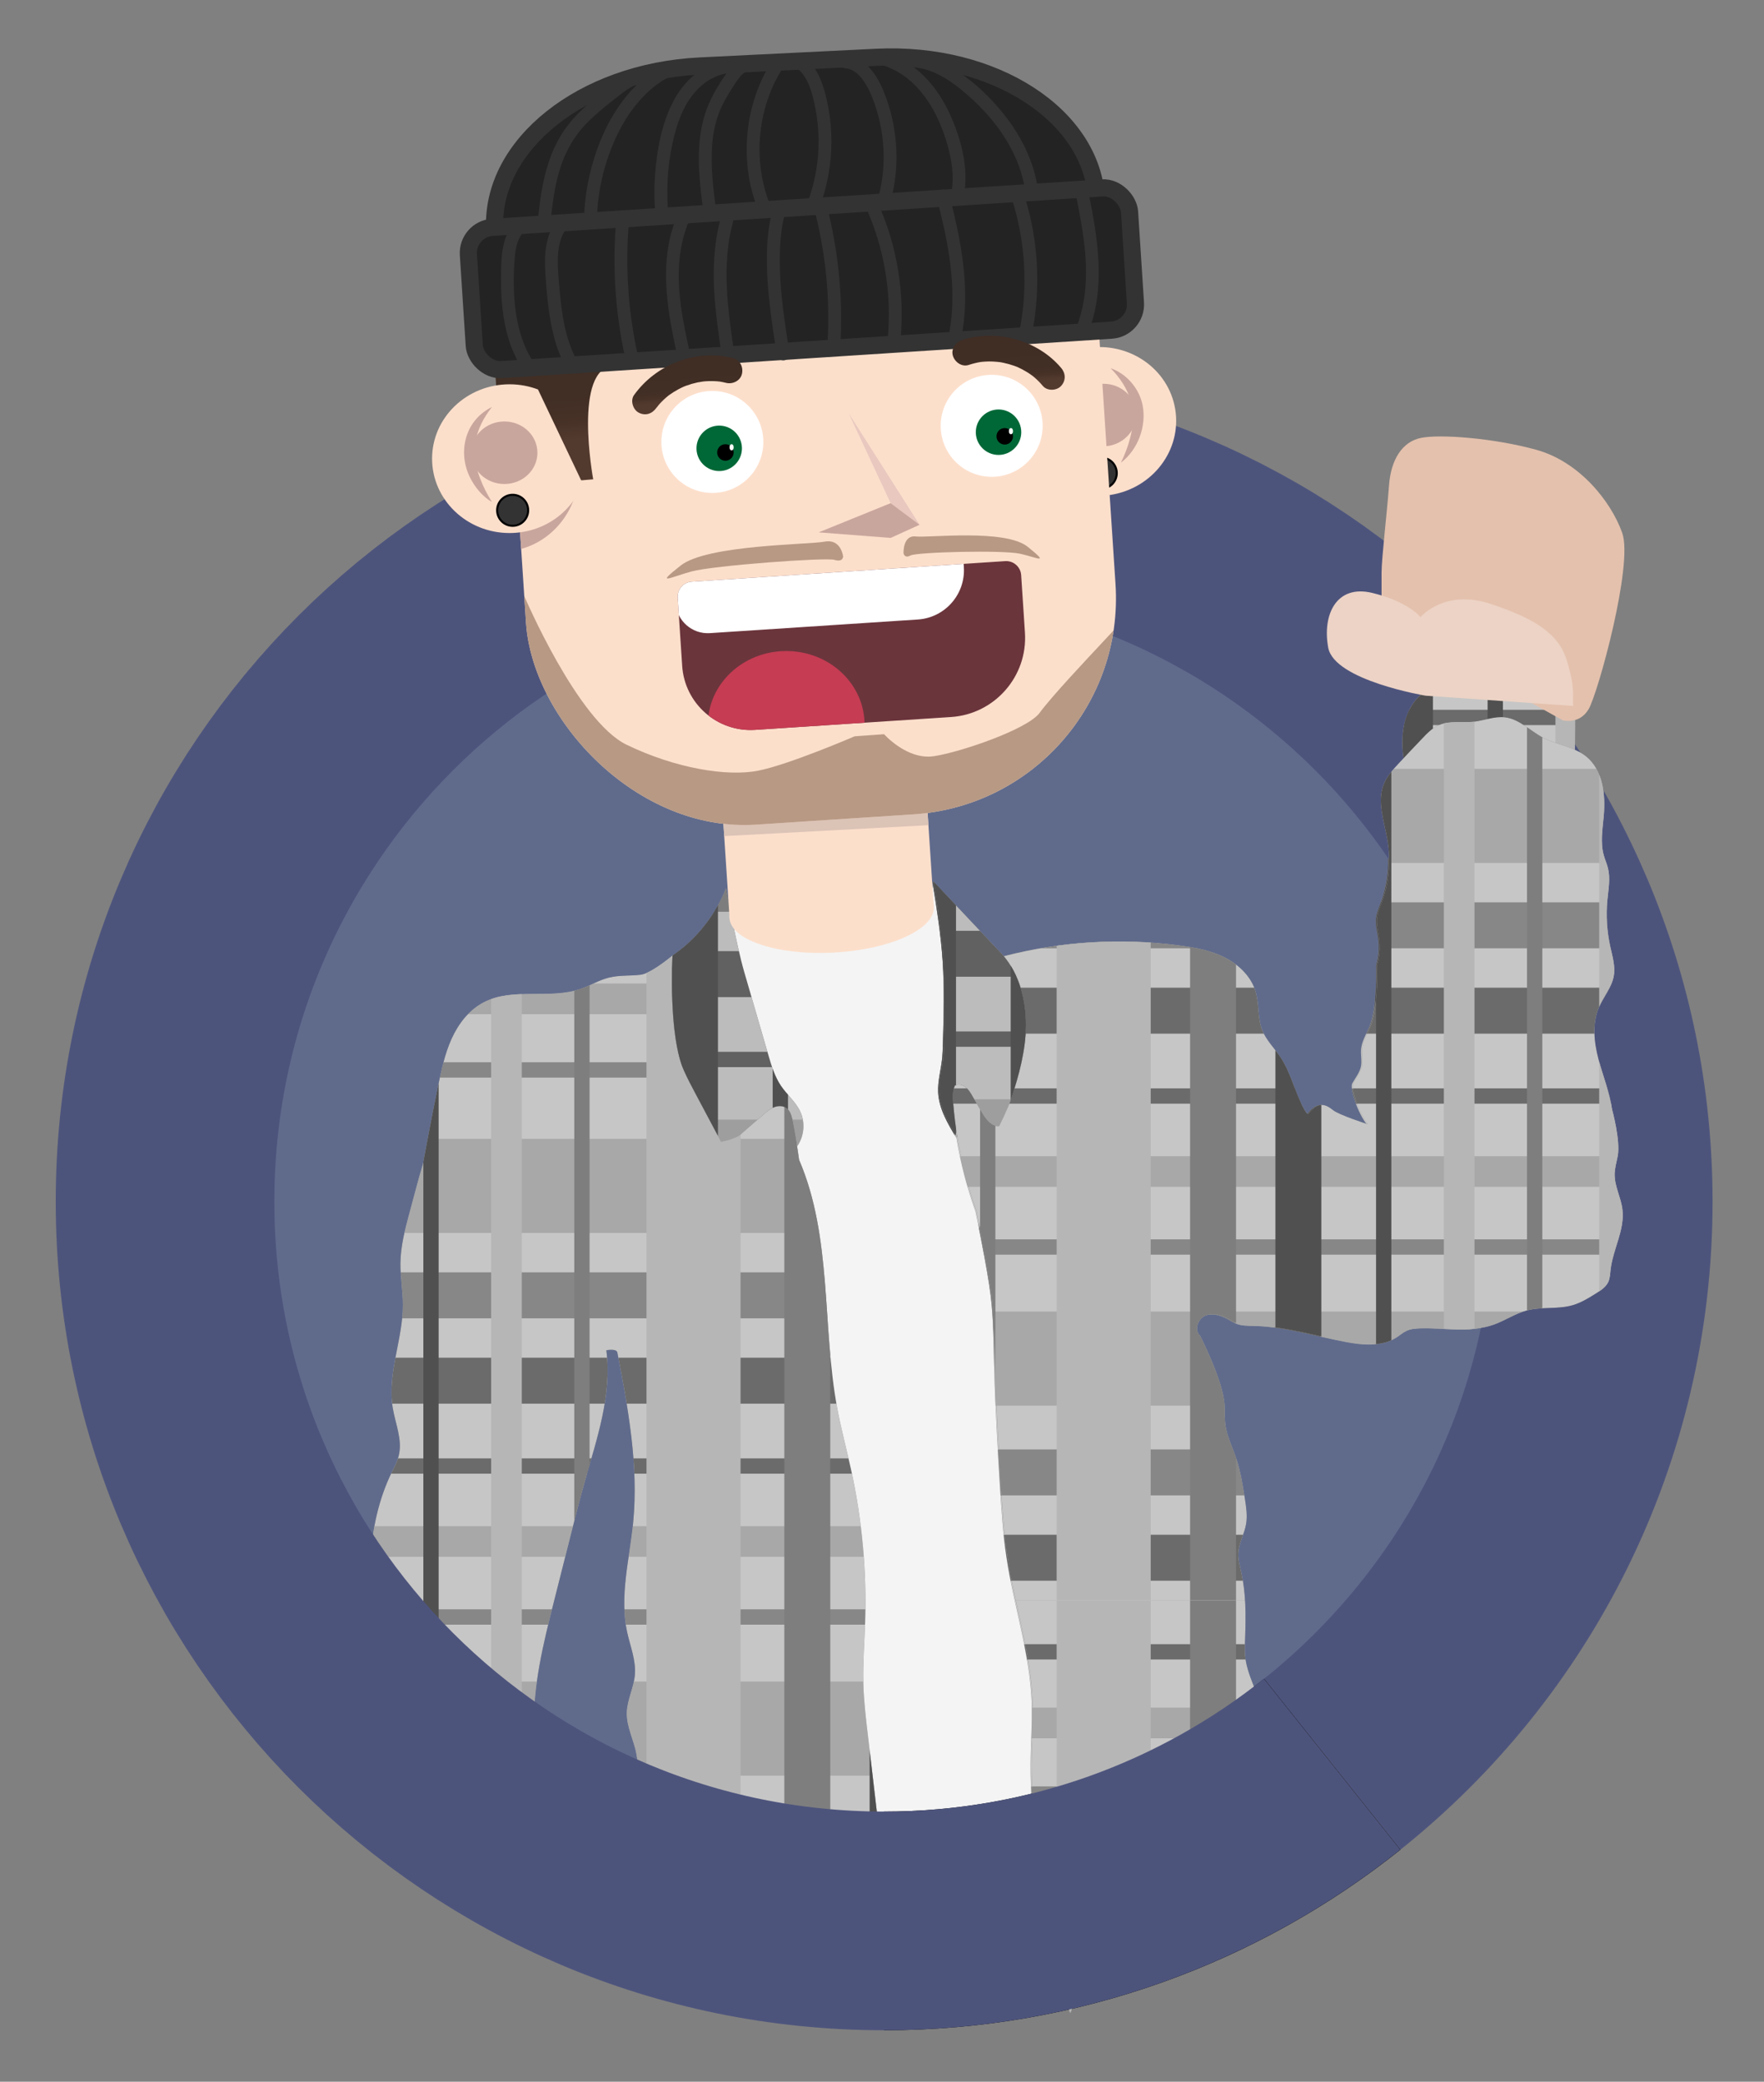 <?xml version="1.0" encoding="UTF-8"?>
<svg xmlns="http://www.w3.org/2000/svg" xmlns:xlink="http://www.w3.org/1999/xlink" viewBox="0 0 823 971"><rect x="0" y="0" width="823" height="971" fill="#808080" stroke="none"/>
  <defs>
    <style>
      .cls-1, .cls-2 {
        fill: #939393;
      }

      .cls-3 {
        fill: #b6b6b6;
      }

      .cls-3, .cls-4, .cls-5, .cls-6, .cls-7, .cls-8, .cls-9, .cls-10, .cls-2, .cls-11, .cls-12, .cls-13, .cls-14, .cls-15, .cls-16, .cls-17, .cls-18, .cls-19, .cls-20, .cls-21, .cls-22, .cls-23, .cls-24, .cls-25 {
        stroke-width: 0px;
      }

      .cls-26 {
        clip-path: url(#clippath-11);
      }

      .cls-4 {
        fill: #ecd3c5;
      }

      .cls-5 {
        fill: #c9a69d;
      }

      .cls-6, .cls-27 {
        fill: #fcdfcb;
      }

      .cls-28 {
        stroke: #000;
      }

      .cls-28, .cls-29, .cls-30 {
        stroke-miterlimit: 10;
      }

      .cls-28, .cls-30 {
        fill: none;
        stroke-width: 102px;
      }

      .cls-31, .cls-24 {
        fill: #6b353c;
      }

      .cls-7 {
        fill: #606b8c;
      }

      .cls-8 {
        fill: #e8c8bf;
      }

      .cls-9 {
        fill: #505050;
      }

      .cls-32 {
        clip-path: url(#clippath-2);
      }

      .cls-33 {
        clip-path: url(#clippath-6);
      }

      .cls-34 {
        clip-path: url(#clippath-7);
      }

      .cls-35 {
        clip-path: url(#clippath-1);
      }

      .cls-36 {
        clip-path: url(#clippath-4);
      }

      .cls-11 {
        fill: #333;
      }

      .cls-12 {
        fill: #e7e7e7;
      }

      .cls-13 {
        fill: url(#Ikke-navngivet_forløb_8-2);
      }

      .cls-14, .cls-37 {
        fill: #7a7a7a;
      }

      .cls-15 {
        fill: #7e7e7e;
      }

      .cls-16 {
        fill: #fff;
      }

      .cls-29 {
        fill: #232323;
        stroke: #333;
        stroke-width: 8px;
      }

      .cls-17 {
        fill: #b79984;
      }

      .cls-18 {
        fill: url(#Ikke-navngivet_forløb_8-3);
      }

      .cls-38 {
        clip-path: url(#clippath-9);
      }

      .cls-39 {
        clip-path: url(#clippath);
      }

      .cls-19 {
        fill: #f4f4f4;
      }

      .cls-40 {
        clip-path: url(#clippath-3);
      }

      .cls-20 {
        fill: url(#Ikke-navngivet_forløb_8);
      }

      .cls-41 {
        clip-path: url(#clippath-8);
      }

      .cls-42 {
        opacity: .6;
      }

      .cls-21 {
        fill: #e4c1ad;
      }

      .cls-22 {
        fill: #c63c53;
      }

      .cls-30 {
        stroke: #4d547c;
      }

      .cls-43 {
        clip-path: url(#clippath-5);
      }

      .cls-44 {
        clip-path: url(#clippath-10);
      }

      .cls-23 {
        fill: #006837;
      }

      .cls-25 {
        fill: #dbc3b6;
      }
    </style>
    <clipPath id="clippath">
      <path class="cls-2" d="M240.19,849.81c.21,3.45.42,6.97-.4,10.31-.81,3.34-2.85,6.52-5.83,7.6-1.24.45-2.57.52-3.88.58-8.17.38-16.41.76-24.48-.71-8.01-1.45-16.5-4.64-23.94-1.06-1.8-5.5,2.02-11.61.81-17.31l1.01-3.12h56.48l.22,3.7Z"/>
    </clipPath>
    <clipPath id="clippath-1">
      <path class="cls-2" d="M655.3,358.73c-1.68-7.07-2.22-14.69-.44-21.72,1.79-7.03,6.17-13.34,12.05-15.58,3.16-1.2,6.54-1.2,9.85-1.18,18.94.09,38.84.47,55.33,11.57.64.43,1.3.9,1.71,1.63.58,1.01.59,2.33.59,3.55-.04,5.22-.07,10.44-.11,15.66l-78.98,6.06Z"/>
    </clipPath>
    <clipPath id="clippath-2">
      <path class="cls-2" d="M641.99,450.22s.76,19.57-3.17,28.82c-1.45,3.42-3.5,6.71-3.81,10.41-.23,2.64.45,5.33-.06,7.93-.58,2.91-2.57,5.31-4.02,7.9s2.76,14.2,6.73,19.2c0,0-13.47-4.33-16.22-6.59-1.63-1.34-3.59-2.57-5.7-2.4-2.47.21-4.33,2.25-5.93,4.14,0,0-.73.64-3.57-5.56-3.18-6.95-5.08-14.55-9.33-20.9-2.79-4.18-6.57-7.78-8.44-12.45-2.28-5.69-1.4-12.19-3.13-18.07-2.07-7.02-7.77-12.55-14.29-15.88s-13.85-4.71-21.1-5.67c-27.29-3.64-55.28-1.94-81.93,4.98l-26.05,60.15,4.23,24.52c1.93,11.67,4.91,23.16,8.9,34.29,0,0,5.56,26.47,7.13,39.54,1.35,11.28,1.36,22.66,1.63,34.02.43,18,1.53,35.97,2.62,53.94.69,11.34,1.38,22.71,3.08,33.94,3.41,22.55,10.84,44.53,11.74,67.31.38,9.67-.43,19.34-.5,29.02-.18,25.15,4.64,50.04,9.44,74.73,0,0,2.5,12.46,4.15,18.88.75,2.91,1.01,5.91,1.48,8.88.74,4.65,2,9.19,3.32,13.71.33-5.56,6.08-9.04,11.28-11.05,13.98-5.39,29.03-7.44,43.18-12.36,10.32-3.59,20.05-8.66,29.74-13.72,4.7-2.45,9.6-5.09,12.5-9.52,1.1-1.68.76-1.24.76-1.24-2.66-8.18-6.55-16.46-6.38-24.95.07-3.74.94-7.4,1.64-11.07,3.74-19.71,2.56-40.34-3.43-59.49,0,0-6.02-12.11-7.58-19.99-.8-4.05-.59-8.23-.45-12.35.35-9.89.34-19.89-1.76-29.57-.67-3.09-1.56-6.2-1.38-9.36.27-4.62,2.78-8.81,3.57-13.37.66-3.86.06-7.81-.54-11.68-1.02-6.54-2.05-13.12-4.2-19.38-1.72-5-4.17-9.82-4.9-15.05-.44-3.12-.26-6.29-.43-9.44-.61-11.32-11.44-32.35-11.44-32.35-2.78-2.53-1.06-7.68,2.36-9.23,3.43-1.55,7.49-.43,10.79,1.37,1.6.88,3.14,1.93,4.87,2.51,2.26.77,4.69.72,7.07.76,14.64.3,28.83,4.74,43.21,7.48,7.89,1.5,16.65,2.35,23.4-1.99,1.57-1.01,2.99-2.28,4.68-3.08,2.04-.96,4.34-1.16,6.59-1.23,11.39-.37,23.21,2.16,33.97-1.62,5.33-1.87,10.1-5.22,15.57-6.67,6.91-1.83,14.39-.47,21.26-2.44,4-1.15,7.59-3.37,11.1-5.59,2.18-1.38,4.47-2.88,5.58-5.22.84-1.77.89-3.8,1.11-5.75,1.08-9.57,6.71-18.62,5.52-28.18-.7-5.62-3.75-10.89-3.62-16.55.07-2.86.94-5.62,1.45-8.43,1.31-7.23-2.65-21.59-2.65-21.59-1.16-8.05-4.3-15.67-6.36-23.55s-2.99-16.47.18-23.97c2.12-5.03,6.01-9.37,6.96-14.74.81-4.59-.64-9.24-1.64-13.8-1.55-7.11-2-14.47-1.32-21.72.46-4.93,1.44-9.96.26-14.77-.5-2.05-1.39-3.99-1.96-6.03-1.65-5.9-.57-12.16-.02-18.26.9-10.07-.35-21.58-8.25-27.9-5.73-4.58-13.61-5.3-20.1-8.72-5.94-3.13-10.93-8.61-17.59-9.45-4.98-.63-9.86,1.5-14.84,2.05-5.37.59-11.06-.63-16.02,1.5-3.15,1.35-5.61,3.9-7.97,6.39-3.64,3.83-7.29,7.66-10.89,11.53-2.68,2.87-5.39,5.85-6.89,9.48-3.4,8.24.12,17.47,1.63,26.25,1.68,9.81.72,20.05-2.74,29.38-.84,2.25-1.83,4.49-2.11,6.88-.39,3.25.57,6.49.99,9.74.53,4.11.2,8.32-.97,12.29"/>
    </clipPath>
    <clipPath id="clippath-3">
      <path class="cls-14" d="M446.19,530.74c-.86-5.22-1.51-10.48-1.95-15.76-.24-2.87-.39-5.87.76-8.51,1.56-.85,3.58-.35,4.99.74s2.33,2.67,3.22,4.22c1.42,2.46,2.83,4.91,4.25,7.37,1.85,3.2,4.47,6.84,8.15,6.6,0,0,4.16-8.24,5.68-12.83,3.67-11.09,6.76-22.54,6.86-34.22.1-11.68-3.02-23.72-10.58-32.63l-32.55-34.48c1.98,12.34,3.96,24.69,4.78,37.16.82,12.47.48,24.99.14,37.49-.08,2.93-.16,5.87-.51,8.79-.59,4.91-1.96,9.77-1.75,14.72.34,7.74,4.48,14.74,8.5,21.36"/>
    </clipPath>
    <clipPath id="clippath-4">
      <path class="cls-2" d="M412.68,876.29c-2.22-19.52-5.62-48.77-7.74-66.69-.97-8.21-1.95-16.43-2.15-24.69-.23-9.37.54-18.74.85-28.11.78-23.71-1.38-47.51-6.43-70.69-2.1-9.66-4.7-19.21-6.53-28.93-7.26-38.66-2.3-80.03-17.85-116.16,0,0-.95-6.46-.96-6.53,0,0,1.87-8.96,0-12.23s-3.91-8.37-7.99-12.46-11.23-17.35-12.25-22.45-7.14-21.43-9.19-30.62-10.21-19.39-10.21-19.39c-2.04-3.06-18.48,8.38-18.48,8.38,0,0-9.91,8.34-14.83,8.94-4.92.61-9.97.14-14.78,1.33-4.56,1.12-8.63,3.66-13.06,5.21-14.64,5.12-31.99-.84-45.68,6.45-6.69,3.56-11.55,9.93-14.68,16.83-3.14,6.9-4.72,14.39-6.29,21.8-2.99,14.16-7.08,36.54-7.08,36.54-1.06,3.39-1.99,6.82-2.91,10.23-1.1,4.09-2.2,8.19-3.3,12.28-2.11,7.84-4.23,15.79-4.33,23.91-.08,6.46,1.13,12.89,1.14,19.35.03,16.15-7.37,32.08-4.74,48.02,1.22,7.43,4.61,14.87,2.86,22.19-.68,2.84-2.1,5.44-3.37,8.07-12.38,25.57-11.39,55.4-8.5,83.66,2.54,24.83,6.31,50.09,2.98,74.67,0,0,.19,1.74,1.03,2.43s1.97.89,3.04,1.07c2.26.38,4.52.77,6.78,1.1,4.25.63,8.53,1.08,12.82.93,2.75-.1,5.51-.46,8.25-.24,3.02.23,5.95,1.14,8.92,1.77,5.78,1.21,11.79,1.32,17.61.31,1.31-.23,2.63-.51,3.78-1.16,1.01-.57,1.85-1.39,2.68-2.2,1.65-1.62,3.83-3.99,3.83-3.99.63-1.29,1.22-2.59,1.71-3.92,4.05-10.87,1.9-22.9,1.53-34.49-.65-20.27,4.36-40.24,9.32-59.9,2.73-10.79,5.45-21.58,8.18-32.37,1.96-7.77,3.92-15.54,6.1-23.25,5.68-20.14,12.88-40.71,10.13-61.45,0,0,4.75-.97,5.14,1.06,5.06,26.22,9.98,52.9,7.35,79.48-1.68,16.94-6.41,34.09-2.83,50.73,1.45,6.73,4.25,13.36,3.64,20.22-.53,5.96-3.62,11.52-3.77,17.5-.17,6.66,3.3,12.84,4.5,19.39,1.74,9.49-1.35,19.1-3.34,28.54-1.99,9.44-2.65,20.14,3.08,27.9,3.11,4.22,7.74,7.02,12.24,9.7,13.31,7.95,26.62,15.89,39.93,23.84,0,0,26.8,6.82,40.36,11.21,5.41,1.75,10.88,3.58,16.56,3.87,3.4.17,6.84-.21,10.18.46,1.86.37,3.65,1.06,5.51,1.44.52.1,1.19.12,1.46-.34.15-.27.11-.6.06-.9-.95-5.86-1.91-11.79-4.32-17.21-1.5-3.39-3.6-6.69-3.76-10.4-.04-.9-.92-8.88-2.19-20.02"/>
    </clipPath>
    <clipPath id="clippath-5">
      <path class="cls-14" d="M372.1,534.42c3.13-4.62,3.63-10.91,1.26-15.96-2.11-4.51-6.16-7.79-8.96-11.91-2.96-4.34-4.47-9.48-5.94-14.52-1.97-6.78-3.94-13.57-5.91-20.35-1.79-6.16-3.58-12.31-5.37-18.47-3.72-12.8-8.41-39.14-8.41-39.14-4.91,12.73-13.75,23.91-25.01,31.63,0,0-2.12,37.1,5.39,53.82,1.69,3.75,3.62,7.39,5.55,11.02,3.9,7.33,7.8,14.67,11.71,22,0,0,6.57-1.14,9.39-3.6,3.46-3.01,6.92-6.03,10.37-9.04,1.5-1.31,3.05-2.65,4.89-3.4s4.09-.84,5.74.29c1.84,1.26,2.49,3.63,2.96,5.81.5,2.28,1.01,5.16,1.47,7.95.22,1.35.43,2.67.62,3.91"/>
    </clipPath>
    <clipPath id="clippath-6">
      <path class="cls-2" d="M655.79,358.64c-1.68-7.07-2.22-14.69-.44-21.72,1.79-7.03,6.17-13.34,12.05-15.58,3.16-1.2,6.54-1.2,9.85-1.18,18.94.09,38.84.47,55.33,11.57.64.43,1.3.9,1.71,1.63.58,1.01.59,2.33.59,3.55-.04,5.22-.07,10.44-.11,15.66l-78.98,6.06Z"/>
    </clipPath>
    <clipPath id="clippath-7">
      <path class="cls-2" d="M642.48,450.13s.76,19.57-3.17,28.82c-1.45,3.42-3.5,6.71-3.81,10.41-.23,2.64.45,5.33-.06,7.93-.58,2.91-2.57,5.31-4.02,7.9s2.76,14.2,6.73,19.2c0,0-13.47-4.33-16.22-6.59-1.63-1.34-3.59-2.57-5.7-2.4-2.47.21-4.33,2.25-5.93,4.14,0,0-.73.64-3.57-5.56-3.18-6.95-5.08-14.55-9.33-20.9-2.79-4.18-6.57-7.78-8.44-12.45-2.28-5.69-1.4-12.19-3.13-18.07-2.07-7.02-7.77-12.55-14.29-15.88s-13.85-4.71-21.1-5.67c-27.29-3.64-55.28-1.94-81.93,4.98l-26.05,60.15,4.23,24.52c1.93,11.67,4.91,23.16,8.9,34.29,0,0,5.56,26.47,7.13,39.54,1.35,11.28,1.36,22.66,1.63,34.02.43,18,1.53,35.97,2.62,53.94.69,11.34,1.38,22.71,3.08,33.94,3.41,22.55,10.84,44.53,11.74,67.31.38,9.67-.43,19.34-.5,29.02-.18,25.15,4.64,50.04,9.44,74.73,0,0,2.5,12.46,4.15,18.88.75,2.91,1.01,5.91,1.48,8.88.74,4.65,2,9.19,3.32,13.71.33-5.56,6.08-9.04,11.28-11.05,13.98-5.39,29.03-7.44,43.18-12.36,10.32-3.59,20.05-8.66,29.74-13.72,4.7-2.45,9.6-5.09,12.5-9.52,1.1-1.68.76-1.24.76-1.24-2.66-8.18-6.55-16.46-6.38-24.95.07-3.74.94-7.4,1.64-11.07,3.74-19.71,2.56-40.34-3.43-59.49,0,0-6.02-12.11-7.58-19.99-.8-4.05-.59-8.23-.45-12.35.35-9.89.34-19.89-1.76-29.57-.67-3.09-1.56-6.2-1.38-9.36.27-4.62,2.78-8.81,3.57-13.37.66-3.86.06-7.81-.54-11.68-1.02-6.54-2.05-13.12-4.2-19.38-1.72-5-4.17-9.82-4.9-15.05-.44-3.12-.26-6.29-.43-9.44-.61-11.32-11.44-32.35-11.44-32.35-2.78-2.53-1.06-7.68,2.36-9.23,3.43-1.55,7.49-.43,10.79,1.37,1.6.88,3.14,1.93,4.87,2.51,2.26.77,4.69.72,7.07.76,14.64.3,28.83,4.74,43.21,7.48,7.89,1.5,16.65,2.35,23.4-1.99,1.57-1.01,2.99-2.28,4.68-3.08,2.04-.96,4.34-1.16,6.59-1.23,11.39-.37,23.21,2.16,33.97-1.62,5.33-1.87,10.1-5.22,15.57-6.67,6.91-1.83,14.39-.47,21.26-2.44,4-1.15,7.59-3.37,11.1-5.59,2.18-1.38,4.47-2.88,5.58-5.22.84-1.77.89-3.8,1.11-5.75,1.08-9.57,6.71-18.62,5.52-28.18-.7-5.62-3.75-10.89-3.62-16.55.07-2.86.94-5.62,1.45-8.43,1.31-7.23-2.65-21.59-2.65-21.59-1.16-8.05-4.3-15.67-6.36-23.55-2.06-7.87-2.99-16.47.18-23.97,2.12-5.03,6.01-9.37,6.96-14.74.81-4.59-.64-9.24-1.64-13.8-1.55-7.11-2-14.47-1.32-21.72.46-4.93,1.44-9.96.26-14.77-.5-2.05-1.39-3.99-1.96-6.03-1.65-5.9-.57-12.16-.02-18.26.9-10.07-.35-21.58-8.25-27.9-5.73-4.58-13.61-5.3-20.1-8.72-5.94-3.13-10.93-8.61-17.59-9.45-4.98-.63-9.86,1.5-14.84,2.05-5.37.59-11.06-.63-16.02,1.5-3.15,1.35-5.61,3.9-7.97,6.39-3.64,3.83-7.29,7.66-10.89,11.53-2.68,2.87-5.39,5.85-6.89,9.48-3.4,8.24.12,17.47,1.63,26.25,1.68,9.81.72,20.05-2.74,29.38-.84,2.25-1.83,4.49-2.11,6.88-.39,3.25.57,6.49.99,9.74.53,4.11.2,8.32-.97,12.29"/>
    </clipPath>
    <clipPath id="clippath-8">
      <path class="cls-14" d="M446.69,530.65c-.86-5.22-1.51-10.48-1.95-15.76-.24-2.87-.39-5.87.76-8.51,1.56-.85,3.58-.35,4.99.74s2.33,2.67,3.22,4.22c1.42,2.46,2.83,4.91,4.25,7.37,1.85,3.2,4.47,6.84,8.15,6.6,0,0,4.16-8.24,5.68-12.83,3.67-11.09,6.76-22.54,6.86-34.22.1-11.68-3.02-23.72-10.58-32.63l-32.55-34.48c1.98,12.34,3.96,24.69,4.78,37.16.82,12.47.48,24.99.14,37.49-.08,2.93-.16,5.87-.51,8.79-.59,4.91-1.96,9.77-1.75,14.72.34,7.74,4.48,14.74,8.5,21.36"/>
    </clipPath>
    <clipPath id="clippath-9">
      <rect class="cls-6" x="337.47" y="338.25" width="95.41" height="87.7" transform="translate(-24.17 26.01) rotate(-3.75)"/>
    </clipPath>
    <clipPath id="clippath-10">
      <rect class="cls-6" x="241.1" y="57.82" width="275.62" height="324.77" rx="101" ry="101" transform="translate(-13.59 25.25) rotate(-3.75)"/>
    </clipPath>
    <clipPath id="clippath-11">
      <path class="cls-24" d="M324.87,266.45h146.59c3.86,0,7,3.14,7,7v26.91c0,20.42-16.58,37-37,37h-91.59c-17.66,0-32-14.34-32-32v-31.91c0-3.86,3.14-7,7-7Z" transform="translate(-18.89 26.69) rotate(-3.75)"/>
    </clipPath>
    <linearGradient id="Ikke-navngivet_forløb_8" data-name="Ikke-navngivet forløb 8" x1="262.6" y1="205.47" x2="258.06" y2="147.2" gradientUnits="userSpaceOnUse">
      <stop offset="0" stop-color="#533a2e"/>
      <stop offset=".13" stop-color="#483228"/>
      <stop offset=".34" stop-color="#412e24"/>
      <stop offset=".91" stop-color="#402d24"/>
    </linearGradient>
    <linearGradient id="Ikke-navngivet_forløb_8-2" data-name="Ikke-navngivet forløb 8" x1="321.19" y1="187" x2="319.91" y2="170.56" xlink:href="#Ikke-navngivet_forløb_8"/>
    <linearGradient id="Ikke-navngivet_forløb_8-3" data-name="Ikke-navngivet forløb 8" x1="471.19" y1="178.49" x2="469.73" y2="159.86" xlink:href="#Ikke-navngivet_forløb_8"/>
  </defs>
  <g id="Lag_15" data-name="Lag 15">
    <circle class="cls-7" cx="429.5" cy="529.5" r="335.5"/>
  </g>
  <g id="Lag_14" data-name="Lag 14">
    <path class="cls-19" d="M499.44,857.89l-2.83-111.3-18.45-118.07-34.66-194.26-4.08-14.29-4.38-8.75s.3.58-.72,9.42c-1.02,8.84-27.56,16.68-38.79,19.74-11.23,3.06-36.74,0-40.83-1.02-4.08-1.02-15.22-9.16-15.22-9.16l5.02,46.93,23.48,187.81,19.39,168.93,5.85,27.16c35.7,2.25,71.3,5.21,106.23-3.14Z"/>
  </g>
  <g id="Lag_12" data-name="Lag 12">
    <g>
      <path class="cls-1" d="M240.19,849.81c.21,3.45.42,6.97-.4,10.31-.81,3.34-2.85,6.52-5.83,7.6-1.24.45-2.57.52-3.88.58-8.17.38-16.41.76-24.48-.71-8.01-1.45-16.5-4.64-23.94-1.06-1.8-5.5,2.02-11.61.81-17.31l1.01-3.12h56.48l.22,3.7Z"/>
      <g class="cls-39">
        <g class="cls-42">
          <path class="cls-12" d="M-53.58,599.61v510.34h510.34v-510.34H-53.58ZM408,878c-7-5-14-6-21-8-38-9-75-12-111-26,36,14,73,17,111,26,7,2,14,3,21,8,3,1,6,0,9,0-3,0-6,1-9,0Z"/>
          <rect class="cls-3" x="-53.58" y="649.63" width="510.34" height="14.29"/>
          <rect class="cls-3" x="-53.58" y="722.1" width="510.34" height="43.89"/>
          <rect class="cls-3" x="-53.58" y="902.76" width="510.34" height="14.29"/>
          <rect class="cls-15" x="-53.58" y="686.37" width="510.34" height="7.14"/>
          <rect class="cls-15" x="-53.58" y="784.36" width="510.34" height="21.43"/>
          <rect class="cls-15" x="-53.58" y="941.54" width="510.34" height="7.14"/>
          <path class="cls-9" d="M456.76,871.12h-65.58c5.61,1.44,11.21,2.88,16.82,6.88.34.11.68.19,1.02.26h4.64c1.11-.12,2.23-.26,3.34-.26-1.11,0-2.23.14-3.34.26h43.1v-7.14Z"/>
          <path class="cls-9" d="M391.18,871.12H-53.58v7.14h462.6c-.34-.07-.68-.15-1.02-.26-5.61-4-11.21-5.44-16.82-6.88Z"/>
          <rect class="cls-9" x="-53.58" y="620.03" width="510.34" height="7.14"/>
          <path class="cls-9" d="M456.76,824.16H-53.58v21.43h333.84c-1.42-.52-2.84-1.05-4.26-1.6,1.42.55,2.84,1.08,4.26,1.6h176.5v-21.43Z"/>
        </g>
        <g>
          <rect class="cls-3" x="-251.59" y="847.64" width="510.34" height="14.29" transform="translate(-851.2 858.36) rotate(-90)"/>
          <rect class="cls-3" x="-164.32" y="832.84" width="510.34" height="43.89" transform="translate(-763.94 945.63) rotate(-90)"/>
          <rect class="cls-3" x="1.54" y="847.64" width="510.34" height="14.29" transform="translate(-598.08 1111.49) rotate(-90)"/>
          <path class="cls-3" d="M322.03,1109.95h43.89v-244.46c-14.78-2.89-29.41-5.35-43.89-8.39v252.85Z"/>
          <path class="cls-3" d="M322.03,599.61v257.49c14.48,3.04,29.1,5.5,43.89,8.39v-265.88h-43.89Z"/>
          <rect class="cls-15" x="-218.42" y="851.21" width="510.34" height="7.14" transform="translate(-818.03 891.54) rotate(-90)"/>
          <rect class="cls-15" x="-113.29" y="844.07" width="510.34" height="21.43" transform="translate(-712.9 996.67) rotate(-90)"/>
          <path class="cls-15" d="M288.35,1109.95h7.14v-259.38c-2.39-.7-4.77-1.43-7.14-2.2v261.58Z"/>
          <path class="cls-15" d="M288.35,599.61v248.76c2.38.77,4.76,1.5,7.14,2.2v-250.96h-7.14Z"/>
          <path class="cls-15" d="M386.34,869.85v240.11h21.43v-232.11c-6.92-4.86-13.85-5.87-20.77-7.84-.22-.05-.44-.1-.66-.15Z"/>
          <path class="cls-15" d="M386.34,599.61v270.23c.22.05.44.1.66.15,6.92,1.98,13.85,2.98,20.77,7.84v-278.23h-21.43Z"/>
          <rect class="cls-9" x="-33.67" y="851.21" width="510.34" height="7.14" transform="translate(-633.29 1076.28) rotate(-90)"/>
          <rect class="cls-9" x="-73.48" y="844.07" width="510.34" height="21.43" transform="translate(-673.1 1036.47) rotate(-90)"/>
          <rect class="cls-9" x="181.69" y="844.07" width="510.34" height="21.43" transform="translate(-417.92 1291.64) rotate(-90)"/>
        </g>
      </g>
    </g>
    <g>
      <path class="cls-1" d="M655.3,358.73c-1.68-7.07-2.22-14.69-.44-21.72,1.79-7.03,6.17-13.34,12.05-15.58,3.16-1.2,6.54-1.2,9.85-1.18,18.94.09,38.84.47,55.33,11.57.64.43,1.3.9,1.71,1.63.58,1.01.59,2.33.59,3.55-.04,5.22-.07,10.44-.11,15.66l-78.98,6.06Z"/>
      <g class="cls-35">
        <g class="cls-42">
          <rect class="cls-12" x="422.06" y="59.67" width="510.34" height="510.34"/>
          <rect class="cls-3" x="422.06" y="109.69" width="510.34" height="14.29"/>
          <rect class="cls-3" x="422.06" y="182.16" width="510.34" height="43.89"/>
          <rect class="cls-3" x="422.06" y="362.82" width="510.34" height="14.29"/>
          <rect class="cls-3" x="422.06" y="435.28" width="510.34" height="43.89"/>
          <rect class="cls-15" x="422.06" y="146.43" width="510.34" height="7.14"/>
          <rect class="cls-15" x="422.06" y="244.42" width="510.34" height="21.43"/>
          <rect class="cls-15" x="422.06" y="401.6" width="510.34" height="7.14"/>
          <rect class="cls-15" x="422.06" y="499.59" width="510.34" height="21.43"/>
          <rect class="cls-9" x="422.06" y="331.17" width="510.34" height="7.14"/>
          <rect class="cls-9" x="422.06" y="80.09" width="510.34" height="7.14"/>
          <rect class="cls-9" x="422.06" y="284.22" width="510.34" height="21.43"/>
          <rect class="cls-9" x="422.06" y="539.39" width="510.34" height="21.43"/>
        </g>
        <g>
          <rect class="cls-3" x="224.05" y="307.7" width="510.34" height="14.29" transform="translate(164.37 794.06) rotate(-90)"/>
          <rect class="cls-3" x="311.32" y="292.9" width="510.34" height="43.89" transform="translate(251.64 881.33) rotate(-90)"/>
          <rect class="cls-3" x="477.18" y="307.7" width="510.34" height="14.29" transform="translate(417.5 1047.19) rotate(-90)"/>
          <rect class="cls-3" x="564.44" y="292.9" width="510.34" height="43.89" transform="translate(504.77 1134.46) rotate(-90)"/>
          <rect class="cls-15" x="257.22" y="311.27" width="510.34" height="7.14" transform="translate(197.55 827.23) rotate(-90)"/>
          <rect class="cls-15" x="362.35" y="304.13" width="510.34" height="21.43" transform="translate(302.68 932.36) rotate(-90)"/>
          <rect class="cls-15" x="512.39" y="311.27" width="510.34" height="7.14" transform="translate(452.72 1082.4) rotate(-90)"/>
          <rect class="cls-9" x="441.96" y="311.27" width="510.34" height="7.14" transform="translate(382.29 1011.98) rotate(-90)"/>
          <rect class="cls-9" x="190.88" y="311.27" width="510.34" height="7.14" transform="translate(131.2 760.89) rotate(-90)"/>
          <rect class="cls-9" x="402.16" y="304.13" width="510.34" height="21.43" transform="translate(342.48 972.17) rotate(-90)"/>
        </g>
      </g>
    </g>
    <g>
      <path class="cls-1" d="M641.99,450.22s.76,19.57-3.17,28.82c-1.45,3.42-3.5,6.71-3.81,10.41-.23,2.64.45,5.33-.06,7.93-.58,2.91-2.57,5.31-4.02,7.9s2.76,14.2,6.73,19.2c0,0-13.47-4.33-16.22-6.59-1.63-1.34-3.59-2.57-5.7-2.4-2.47.21-4.33,2.25-5.93,4.14,0,0-.73.64-3.57-5.56-3.18-6.95-5.08-14.55-9.33-20.9-2.79-4.18-6.57-7.78-8.44-12.45-2.28-5.69-1.4-12.19-3.13-18.07-2.07-7.02-7.77-12.55-14.29-15.88s-13.85-4.71-21.1-5.67c-27.29-3.64-55.28-1.94-81.93,4.98l-26.05,60.15,4.23,24.52c1.93,11.67,4.91,23.16,8.9,34.29,0,0,5.56,26.47,7.13,39.54,1.35,11.28,1.36,22.66,1.63,34.02.43,18,1.53,35.97,2.62,53.94.69,11.34,1.38,22.71,3.08,33.94,3.41,22.55,10.84,44.53,11.74,67.31.38,9.67-.43,19.34-.5,29.02-.18,25.15,4.64,50.04,9.44,74.73,0,0,2.5,12.46,4.15,18.88.75,2.91,1.01,5.91,1.48,8.88.74,4.65,2,9.19,3.32,13.71.33-5.56,6.08-9.04,11.28-11.05,13.98-5.39,29.03-7.44,43.18-12.36,10.32-3.59,20.05-8.66,29.74-13.72,4.7-2.45,9.6-5.09,12.5-9.52,1.1-1.68.76-1.24.76-1.24-2.66-8.18-6.55-16.46-6.38-24.95.07-3.74.94-7.4,1.64-11.07,3.74-19.71,2.56-40.34-3.43-59.49,0,0-6.02-12.11-7.58-19.99-.8-4.05-.59-8.23-.45-12.35.35-9.89.34-19.89-1.76-29.57-.67-3.09-1.56-6.2-1.38-9.36.27-4.62,2.78-8.81,3.57-13.37.66-3.86.06-7.81-.54-11.68-1.02-6.54-2.05-13.12-4.2-19.38-1.72-5-4.17-9.82-4.9-15.05-.44-3.12-.26-6.29-.43-9.44-.61-11.32-11.44-32.35-11.44-32.35-2.78-2.53-1.06-7.68,2.36-9.23,3.43-1.55,7.49-.43,10.79,1.37,1.6.88,3.14,1.93,4.87,2.51,2.26.77,4.69.72,7.07.76,14.64.3,28.83,4.74,43.21,7.48,7.89,1.5,16.65,2.35,23.4-1.99,1.57-1.01,2.99-2.28,4.68-3.08,2.04-.96,4.34-1.16,6.59-1.23,11.39-.37,23.21,2.16,33.97-1.62,5.33-1.87,10.1-5.22,15.57-6.67,6.91-1.83,14.39-.47,21.26-2.44,4-1.15,7.59-3.37,11.1-5.59,2.18-1.38,4.47-2.88,5.58-5.22.84-1.77.89-3.8,1.11-5.75,1.08-9.57,6.71-18.62,5.52-28.18-.7-5.62-3.75-10.89-3.62-16.55.07-2.86.94-5.62,1.45-8.43,1.31-7.23-2.65-21.59-2.65-21.59-1.16-8.05-4.3-15.67-6.36-23.55s-2.99-16.47.18-23.97c2.12-5.03,6.01-9.37,6.96-14.74.81-4.59-.64-9.24-1.64-13.8-1.55-7.11-2-14.47-1.32-21.72.46-4.93,1.44-9.96.26-14.77-.5-2.05-1.39-3.99-1.96-6.03-1.65-5.9-.57-12.16-.02-18.26.9-10.07-.35-21.58-8.25-27.9-5.73-4.58-13.61-5.3-20.1-8.72-5.94-3.13-10.93-8.61-17.59-9.45-4.98-.63-9.86,1.5-14.84,2.05-5.37.59-11.06-.63-16.02,1.5-3.15,1.35-5.61,3.9-7.97,6.39-3.64,3.83-7.29,7.66-10.89,11.53-2.68,2.87-5.39,5.85-6.89,9.48-3.4,8.24.12,17.47,1.63,26.25,1.68,9.81.72,20.05-2.74,29.38-.84,2.25-1.83,4.49-2.11,6.88-.39,3.25.57,6.49.99,9.74.53,4.11.2,8.32-.97,12.29"/>
      <g class="cls-32">
        <g class="cls-42">
          <rect class="cls-12" x="370" y="236.25" width="510.34" height="510.34"/>
          <rect class="cls-3" x="370" y="286.26" width="510.34" height="14.29"/>
          <rect class="cls-3" x="370" y="358.73" width="510.34" height="43.89"/>
          <rect class="cls-3" x="370" y="539.39" width="510.34" height="14.29"/>
          <rect class="cls-3" x="370" y="611.86" width="510.34" height="43.89"/>
          <rect class="cls-15" x="370" y="323.01" width="510.34" height="7.14"/>
          <rect class="cls-15" x="370" y="420.99" width="510.34" height="21.43"/>
          <rect class="cls-15" x="370" y="578.18" width="510.34" height="7.14"/>
          <rect class="cls-15" x="370" y="676.17" width="510.34" height="21.43"/>
          <rect class="cls-9" x="370" y="507.75" width="510.34" height="7.14"/>
          <rect class="cls-9" x="370" y="256.67" width="510.34" height="7.14"/>
          <rect class="cls-9" x="370" y="460.8" width="510.34" height="21.43"/>
          <rect class="cls-9" x="370" y="715.97" width="510.34" height="21.43"/>
        </g>
        <g>
          <rect class="cls-3" x="171.99" y="484.28" width="510.34" height="14.29" transform="translate(-64.26 918.58) rotate(-90)"/>
          <rect class="cls-3" x="259.26" y="469.48" width="510.34" height="43.89" transform="translate(23.01 1005.85) rotate(-90)"/>
          <rect class="cls-3" x="425.12" y="484.28" width="510.34" height="14.29" transform="translate(188.87 1171.71) rotate(-90)"/>
          <rect class="cls-3" x="512.39" y="469.48" width="510.34" height="43.89" transform="translate(276.14 1258.98) rotate(-90)"/>
          <rect class="cls-15" x="205.16" y="487.85" width="510.34" height="7.14" transform="translate(-31.09 951.76) rotate(-90)"/>
          <rect class="cls-15" x="310.3" y="480.7" width="510.34" height="21.43" transform="translate(74.04 1056.89) rotate(-90)"/>
          <rect class="cls-15" x="460.34" y="487.85" width="510.34" height="7.14" transform="translate(224.08 1206.93) rotate(-90)"/>
          <rect class="cls-15" x="565.47" y="480.7" width="510.34" height="21.43" transform="translate(329.21 1312.06) rotate(-90)"/>
          <rect class="cls-9" x="389.91" y="487.85" width="510.34" height="7.14" transform="translate(153.66 1136.5) rotate(-90)"/>
          <rect class="cls-9" x="138.82" y="487.85" width="510.34" height="7.14" transform="translate(-97.43 885.41) rotate(-90)"/>
          <rect class="cls-9" x="350.1" y="480.7" width="510.34" height="21.43" transform="translate(113.85 1096.69) rotate(-90)"/>
        </g>
        <g class="cls-42">
          <path class="cls-12" d="M370,746.59v119.71c5.64,1.14,11.31,2.35,17,3.69,7,2,14,3,21,8,3,1,6,0,9,0-3,0-6,1-9,0-7-5-14-6-21-8-5.69-1.35-11.35-2.56-17-3.69v390.63h510.34v-510.34h-510.34Z"/>
          <rect class="cls-3" x="370" y="796.61" width="510.34" height="14.29"/>
          <path class="cls-3" d="M383,869.07c1.33.3,2.67.61,4,.93,7,2,14,3,21,8,3,1,6,0,9,0-3,0-6,1-9,0-7-5-14-6-21-8-1.34-.32-2.67-.62-4-.93h-12.99v43.89h510.34v-43.89h-497.35Z"/>
          <rect class="cls-15" x="370" y="833.35" width="510.34" height="7.14"/>
          <rect class="cls-15" x="370" y="931.34" width="510.34" height="21.43"/>
          <rect class="cls-9" x="370" y="767.01" width="510.34" height="7.14"/>
        </g>
        <g>
          <rect class="cls-3" x="171.99" y="994.62" width="510.34" height="14.29" transform="translate(-574.6 1428.93) rotate(-90)"/>
          <rect class="cls-3" x="259.26" y="979.82" width="510.34" height="43.89" transform="translate(-487.33 1516.19) rotate(-90)"/>
          <rect class="cls-3" x="425.12" y="994.62" width="510.34" height="14.29" transform="translate(-321.47 1682.05) rotate(-90)"/>
          <rect class="cls-3" x="512.39" y="979.82" width="510.34" height="43.89" transform="translate(-234.2 1769.32) rotate(-90)"/>
          <rect class="cls-15" x="205.16" y="998.19" width="510.34" height="7.14" transform="translate(-541.43 1462.1) rotate(-90)"/>
          <rect class="cls-15" x="310.3" y="991.05" width="510.34" height="21.43" transform="translate(-436.3 1567.23) rotate(-90)"/>
          <rect class="cls-15" x="460.34" y="998.19" width="510.34" height="7.14" transform="translate(-286.26 1717.27) rotate(-90)"/>
          <rect class="cls-15" x="565.47" y="991.05" width="510.34" height="21.43" transform="translate(-181.13 1822.4) rotate(-90)"/>
          <rect class="cls-9" x="389.91" y="998.19" width="510.34" height="7.14" transform="translate(-356.68 1646.84) rotate(-90)"/>
          <path class="cls-9" d="M390.42,1256.93h7.14v-384.04c-2.38-.77-4.76-1.36-7.14-1.98v386.01Z"/>
          <path class="cls-9" d="M390.42,746.59v124.33c2.38.61,4.76,1.21,7.14,1.98v-126.3h-7.14Z"/>
          <rect class="cls-9" x="350.1" y="991.05" width="510.34" height="21.43" transform="translate(-396.49 1607.03) rotate(-90)"/>
        </g>
      </g>
    </g>
    <g>
      <path class="cls-37" d="M446.19,530.74c-.86-5.22-1.51-10.48-1.95-15.76-.24-2.87-.39-5.87.76-8.51,1.56-.85,3.58-.35,4.99.74s2.33,2.67,3.22,4.22c1.42,2.46,2.83,4.91,4.25,7.37,1.85,3.2,4.47,6.84,8.15,6.6,0,0,4.16-8.24,5.68-12.83,3.67-11.09,6.76-22.54,6.86-34.22.1-11.68-3.02-23.72-10.58-32.63l-32.55-34.48c1.98,12.34,3.96,24.69,4.78,37.16.82,12.47.48,24.99.14,37.49-.08,2.93-.16,5.87-.51,8.79-.59,4.91-1.96,9.77-1.75,14.72.34,7.74,4.48,14.74,8.5,21.36"/>
      <g class="cls-40">
        <g class="cls-42">
          <rect class="cls-12" x="199.55" y="209.71" width="510.34" height="510.34"/>
          <rect class="cls-3" x="199.55" y="259.73" width="510.34" height="14.29"/>
          <rect class="cls-3" x="199.55" y="332.2" width="510.34" height="43.89"/>
          <rect class="cls-3" x="199.55" y="512.86" width="510.34" height="14.29"/>
          <rect class="cls-3" x="199.55" y="585.32" width="510.34" height="43.89"/>
          <rect class="cls-15" x="199.55" y="296.47" width="510.34" height="7.14"/>
          <rect class="cls-15" x="199.55" y="394.46" width="510.34" height="21.43"/>
          <rect class="cls-15" x="199.55" y="551.64" width="510.34" height="7.14"/>
          <rect class="cls-15" x="199.55" y="649.63" width="510.34" height="21.43"/>
          <rect class="cls-9" x="199.55" y="481.21" width="510.34" height="7.14"/>
          <rect class="cls-9" x="199.55" y="230.13" width="510.34" height="7.14"/>
          <rect class="cls-9" x="199.55" y="434.26" width="510.34" height="21.43"/>
          <rect class="cls-9" x="199.55" y="689.43" width="510.34" height="21.43"/>
        </g>
        <g>
          <rect class="cls-3" x="1.54" y="457.74" width="510.34" height="14.29" transform="translate(-208.17 721.59) rotate(-90)"/>
          <rect class="cls-3" x="88.81" y="442.94" width="510.34" height="43.89" transform="translate(-120.91 808.86) rotate(-90)"/>
          <rect class="cls-3" x="254.67" y="457.74" width="510.34" height="14.29" transform="translate(44.95 974.72) rotate(-90)"/>
          <rect class="cls-3" x="341.94" y="442.94" width="510.34" height="43.89" transform="translate(132.22 1061.99) rotate(-90)"/>
          <rect class="cls-15" x="34.71" y="461.31" width="510.34" height="7.14" transform="translate(-175 754.77) rotate(-90)"/>
          <rect class="cls-15" x="139.84" y="454.17" width="510.34" height="21.43" transform="translate(-69.87 859.9) rotate(-90)"/>
          <rect class="cls-15" x="289.88" y="461.31" width="510.34" height="7.14" transform="translate(80.17 1009.94) rotate(-90)"/>
          <rect class="cls-15" x="395.01" y="454.17" width="510.34" height="21.43" transform="translate(185.3 1115.07) rotate(-90)"/>
          <rect class="cls-9" x="219.45" y="461.31" width="510.34" height="7.14" transform="translate(9.74 939.51) rotate(-90)"/>
          <rect class="cls-9" x="-31.63" y="461.31" width="510.34" height="7.14" transform="translate(-241.35 688.42) rotate(-90)"/>
          <rect class="cls-9" x="179.65" y="454.17" width="510.34" height="21.43" transform="translate(-30.07 899.7) rotate(-90)"/>
          <rect class="cls-9" x="434.82" y="454.17" width="510.34" height="21.43" transform="translate(225.1 1154.87) rotate(-90)"/>
        </g>
      </g>
    </g>
    <g>
      <path class="cls-1" d="M412.68,876.29c-2.22-19.52-5.62-48.77-7.74-66.69-.97-8.21-1.95-16.43-2.15-24.69-.23-9.37.54-18.74.85-28.11.78-23.71-1.38-47.51-6.43-70.69-2.1-9.66-4.7-19.21-6.53-28.93-7.26-38.66-2.3-80.03-17.85-116.16,0,0-.95-6.46-.96-6.53,0,0,1.87-8.96,0-12.23s-3.91-8.37-7.99-12.46-11.23-17.35-12.25-22.45-7.14-21.43-9.19-30.62-10.21-19.39-10.21-19.39c-2.04-3.06-18.48,8.38-18.48,8.38,0,0-9.91,8.34-14.83,8.94-4.92.61-9.97.14-14.78,1.33-4.56,1.12-8.63,3.66-13.06,5.21-14.64,5.12-31.99-.84-45.68,6.45-6.69,3.56-11.55,9.93-14.68,16.83-3.14,6.9-4.72,14.39-6.29,21.8-2.99,14.16-7.08,36.54-7.08,36.54-1.06,3.39-1.99,6.82-2.91,10.23-1.1,4.09-2.2,8.19-3.3,12.28-2.11,7.84-4.23,15.79-4.33,23.91-.08,6.46,1.13,12.89,1.14,19.35.03,16.15-7.37,32.08-4.74,48.02,1.22,7.43,4.61,14.87,2.86,22.19-.68,2.84-2.1,5.44-3.37,8.07-12.38,25.57-11.39,55.4-8.5,83.66,2.54,24.83,6.31,50.09,2.98,74.67,0,0,.19,1.74,1.03,2.43s1.97.89,3.04,1.07c2.26.38,4.52.77,6.78,1.1,4.25.63,8.53,1.08,12.82.93,2.75-.1,5.51-.46,8.25-.24,3.02.23,5.95,1.14,8.92,1.77,5.78,1.21,11.79,1.32,17.61.31,1.31-.23,2.63-.51,3.78-1.16,1.01-.57,1.85-1.39,2.68-2.2,1.65-1.62,3.83-3.99,3.83-3.99.63-1.29,1.22-2.59,1.71-3.92,4.05-10.87,1.9-22.9,1.53-34.49-.65-20.27,4.36-40.24,9.32-59.9,2.73-10.79,5.45-21.58,8.18-32.37,1.96-7.77,3.92-15.54,6.1-23.25,5.68-20.14,12.88-40.71,10.13-61.45,0,0,4.75-.97,5.14,1.06,5.06,26.22,9.98,52.9,7.35,79.48-1.68,16.94-6.41,34.09-2.83,50.73,1.45,6.73,4.25,13.36,3.64,20.22-.53,5.96-3.62,11.52-3.77,17.5-.17,6.66,3.3,12.84,4.5,19.39,1.74,9.49-1.35,19.1-3.34,28.54-1.99,9.44-2.65,20.14,3.08,27.9,3.11,4.22,7.74,7.02,12.24,9.7,13.31,7.95,26.62,15.89,39.93,23.84,0,0,26.8,6.82,40.36,11.21,5.41,1.75,10.88,3.58,16.56,3.87,3.4.17,6.84-.21,10.18.46,1.86.37,3.65,1.06,5.51,1.44.52.1,1.19.12,1.46-.34.15-.27.11-.6.06-.9-.95-5.86-1.91-11.79-4.32-17.21-1.5-3.39-3.6-6.69-3.76-10.4-.04-.9-.92-8.88-2.19-20.02"/>
      <g class="cls-36">
        <g class="cls-42">
          <path class="cls-12" d="M359.3,864.23c13.03,3.07,26.01,6.18,39.11,8.96-3.8-1.3-7.61-2.09-11.41-3.18-9.29-2.2-18.52-4.04-27.7-5.77Z"/>
          <path class="cls-12" d="M359.3,864.23c-18.57-4.38-37.25-8.64-56.57-11.64,18.6,4.9,37.45,8.04,56.57,11.64Z"/>
          <path class="cls-12" d="M-73.99,408.75v510.34h510.34v-510.34H-73.99ZM408,878c3,1,6,0,9,0-3,0-6,1-9,0-3.2-2.28-6.39-3.73-9.59-4.82-13.1-2.77-26.08-5.88-39.11-8.96-19.12-3.61-37.97-6.74-56.57-11.64-1.25-.19-2.49-.4-3.74-.58-7-1-14-3-20-6,6,3,13,5,20,6,1.25.18,2.49.39,3.74.58-8.97-2.36-17.89-5.14-26.74-8.58,8.85,3.44,17.76,6.22,26.74,8.58,19.31,3.01,38,7.27,56.57,11.64,9.17,1.73,18.4,3.57,27.7,5.77,3.8,1.09,7.61,1.88,11.41,3.18,6.49,1.37,13.01,2.67,19.59,3.82-6.58-1.15-13.1-2.45-19.59-3.82,3.2,1.09,6.39,2.54,9.59,4.82Z"/>
          <rect class="cls-3" x="-73.99" y="458.76" width="510.34" height="14.29"/>
          <rect class="cls-3" x="-73.99" y="531.23" width="510.34" height="43.89"/>
          <rect class="cls-3" x="-73.99" y="711.89" width="510.34" height="14.29"/>
          <rect class="cls-3" x="-73.99" y="784.36" width="510.34" height="43.89"/>
          <rect class="cls-15" x="-73.99" y="495.5" width="510.34" height="7.14"/>
          <rect class="cls-15" x="-73.99" y="593.49" width="510.34" height="21.43"/>
          <rect class="cls-15" x="-73.99" y="750.67" width="510.34" height="7.14"/>
          <path class="cls-15" d="M359.36,864.24c-19.09-3.61-37.93-6.75-56.5-11.64-1.28-.2-2.56-.41-3.85-.6-4.66-.67-9.32-1.79-13.69-3.34H-73.99v21.43h458.38c-8.35-1.9-16.68-3.89-25.03-5.86Z"/>
          <path class="cls-15" d="M302.85,852.6c-4.56-1.2-9.11-2.49-13.64-3.94h-3.9c4.37,1.55,9.02,2.67,13.69,3.34,1.29.19,2.57.4,3.85.6Z"/>
          <path class="cls-15" d="M387.34,870.09c-.11-.03-.23-.06-.34-.09-9.28-2.2-18.49-4.03-27.64-5.76,8.35,1.97,16.68,3.95,25.03,5.86h2.95Z"/>
          <path class="cls-15" d="M359.36,864.24c-18.55-4.37-37.21-8.63-56.5-11.64,18.58,4.89,37.41,8.03,56.5,11.64Z"/>
          <path class="cls-15" d="M387.34,870.09h49.01v-21.43h-147.13c4.53,1.45,9.08,2.74,13.64,3.94,19.29,3.01,37.95,7.26,56.5,11.64,9.16,1.73,18.37,3.56,27.64,5.76.11.03.23.06.34.09Z"/>
          <rect class="cls-9" x="-73.99" y="680.25" width="510.34" height="7.14"/>
          <rect class="cls-9" x="-73.99" y="429.16" width="510.34" height="7.14"/>
          <rect class="cls-9" x="-73.99" y="633.3" width="510.34" height="21.43"/>
          <rect class="cls-9" x="-73.99" y="888.47" width="510.34" height="21.43"/>
        </g>
        <g>
          <rect class="cls-3" x="-184.74" y="641.97" width="510.34" height="43.89" transform="translate(-593.48 734.35) rotate(-90)"/>
          <rect class="cls-3" x="-18.87" y="656.77" width="510.34" height="14.29" transform="translate(-427.62 900.21) rotate(-90)"/>
          <path class="cls-3" d="M301.62,852.28v.13c.41.06.82.13,1.23.19-.41-.11-.82-.21-1.23-.32Z"/>
          <path class="cls-3" d="M301.62,852.41v66.68h43.89v-57.42c-14.37-2.66-28.59-5.36-42.66-9.06-.41-.06-.82-.13-1.23-.19Z"/>
          <path class="cls-3" d="M345.51,408.75h-43.89v443.54c.41.11.82.21,1.23.32,14.5,2.26,28.65,5.22,42.66,8.42v-452.27Z"/>
          <path class="cls-3" d="M345.51,861.02c-14.01-3.2-28.16-6.16-42.66-8.42,14.07,3.7,28.29,6.41,42.66,9.06v-.64Z"/>
          <rect class="cls-15" x="-238.83" y="660.34" width="510.34" height="7.14" transform="translate(-647.58 680.26) rotate(-90)"/>
          <rect class="cls-15" x="-133.7" y="653.2" width="510.34" height="21.43" transform="translate(-542.45 785.39) rotate(-90)"/>
          <rect class="cls-15" x="16.34" y="660.34" width="510.34" height="7.14" transform="translate(-392.41 935.43) rotate(-90)"/>
          <path class="cls-15" d="M387.36,870.1c-.12-.03-.24-.07-.36-.1-7.06-1.67-14.09-3.14-21.08-4.5v.29c7.14,1.69,14.28,3.37,21.43,4.98v-.67Z"/>
          <path class="cls-15" d="M365.92,865.79v53.3h21.43v-48.32c-7.16-1.61-14.29-3.29-21.43-4.98Z"/>
          <path class="cls-15" d="M387.36,870.1v-461.35h-21.43v456.75c6.99,1.37,14.02,2.83,21.08,4.5.12.03.24.07.36.1Z"/>
          <rect class="cls-9" x="-54.09" y="660.34" width="510.34" height="7.14" transform="translate(-462.83 865) rotate(-90)"/>
          <rect class="cls-9" x="-93.89" y="653.2" width="510.34" height="21.43" transform="translate(-502.64 825.19) rotate(-90)"/>
          <path class="cls-9" d="M405.73,408.75v465.94c4.07.81,8.16,1.6,12.27,2.32-4.11-.72-8.2-1.5-12.27-2.32v1.84c.76.45,1.51.94,2.27,1.48,3,1,6,0,9,0-3,0-6,1-9,0-.76-.54-1.51-1.03-2.27-1.48v42.57h21.43v-510.34h-21.43Z"/>
        </g>
      </g>
    </g>
    <g>
      <path class="cls-37" d="M372.1,534.42c3.13-4.62,3.63-10.91,1.26-15.96-2.11-4.51-6.16-7.79-8.96-11.91-2.96-4.34-4.47-9.48-5.94-14.52-1.97-6.78-3.94-13.57-5.91-20.35-1.79-6.16-3.58-12.31-5.37-18.47-3.72-12.8-8.41-39.14-8.41-39.14-4.91,12.73-13.75,23.91-25.01,31.63,0,0-2.12,37.1,5.39,53.82,1.69,3.75,3.62,7.39,5.55,11.02,3.9,7.33,7.8,14.67,11.71,22,0,0,6.57-1.14,9.39-3.6,3.46-3.01,6.92-6.03,10.37-9.04,1.5-1.31,3.05-2.65,4.89-3.4s4.09-.84,5.74.29c1.84,1.26,2.49,3.63,2.96,5.81.5,2.28,1.01,5.16,1.47,7.95.22,1.35.43,2.67.62,3.91"/>
      <g class="cls-43">
        <g class="cls-42">
          <rect class="cls-12" x="89" y="219.11" width="510.34" height="510.34"/>
          <rect class="cls-3" x="89" y="269.12" width="510.34" height="14.29"/>
          <rect class="cls-3" x="89" y="341.59" width="510.34" height="43.89"/>
          <rect class="cls-3" x="89" y="522.25" width="510.34" height="14.29"/>
          <rect class="cls-3" x="89" y="594.72" width="510.34" height="43.89"/>
          <rect class="cls-15" x="89" y="305.87" width="510.34" height="7.14"/>
          <rect class="cls-15" x="89" y="403.85" width="510.34" height="21.43"/>
          <rect class="cls-15" x="89" y="561.04" width="510.34" height="7.14"/>
          <rect class="cls-15" x="89" y="659.02" width="510.34" height="21.43"/>
          <rect class="cls-9" x="89" y="490.61" width="510.34" height="7.14"/>
          <rect class="cls-9" x="89" y="239.52" width="510.34" height="7.14"/>
          <rect class="cls-9" x="89" y="443.66" width="510.34" height="21.43"/>
          <rect class="cls-9" x="89" y="698.83" width="510.34" height="21.43"/>
        </g>
        <g>
          <rect class="cls-3" x="-109.02" y="467.13" width="510.34" height="14.29" transform="translate(-328.13 620.43) rotate(-90)"/>
          <rect class="cls-3" x="-21.75" y="452.33" width="510.34" height="43.89" transform="translate(-240.86 707.7) rotate(-90)"/>
          <rect class="cls-3" x="144.11" y="467.13" width="510.34" height="14.29" transform="translate(-75 873.56) rotate(-90)"/>
          <rect class="cls-3" x="231.38" y="452.33" width="510.34" height="43.89" transform="translate(12.27 960.83) rotate(-90)"/>
          <rect class="cls-15" x="-75.84" y="470.71" width="510.34" height="7.14" transform="translate(-294.95 653.6) rotate(-90)"/>
          <rect class="cls-15" x="29.29" y="463.56" width="510.34" height="21.43" transform="translate(-189.82 758.73) rotate(-90)"/>
          <rect class="cls-15" x="179.33" y="470.71" width="510.34" height="7.14" transform="translate(-39.78 908.77) rotate(-90)"/>
          <rect class="cls-15" x="284.46" y="463.56" width="510.34" height="21.43" transform="translate(65.35 1013.9) rotate(-90)"/>
          <rect class="cls-9" x="108.9" y="470.71" width="510.34" height="7.14" transform="translate(-110.21 838.35) rotate(-90)"/>
          <rect class="cls-9" x="-142.19" y="470.71" width="510.34" height="7.14" transform="translate(-361.3 587.26) rotate(-90)"/>
          <rect class="cls-9" x="69.09" y="463.56" width="510.34" height="21.43" transform="translate(-150.02 798.54) rotate(-90)"/>
          <rect class="cls-9" x="324.26" y="463.56" width="510.34" height="21.43" transform="translate(105.15 1053.71) rotate(-90)"/>
        </g>
      </g>
    </g>
  </g>
  <g id="Lag_16" data-name="Lag 16">
    <path class="cls-30" d="M412.5,896c-185.29,0-335.5-150.21-335.5-335.5S227.21,225,412.5,225s335.5,150.21,335.5,335.5c0,106.24-49.38,200.94-126.43,262.41"/>
    <path class="cls-28" d="M621.57,822.91c-57.34,45.74-130.01,73.09-209.07,73.09"/>
  </g>
  <g id="Lag_17" data-name="Lag 17">
    <g>
      <path class="cls-1" d="M655.79,358.64c-1.68-7.07-2.22-14.69-.44-21.72,1.79-7.03,6.17-13.34,12.05-15.58,3.16-1.2,6.54-1.2,9.85-1.18,18.94.09,38.84.47,55.33,11.57.64.43,1.3.9,1.71,1.63.58,1.01.59,2.33.59,3.55-.04,5.22-.07,10.44-.11,15.66l-78.98,6.06Z"/>
      <g class="cls-33">
        <g class="cls-42">
          <rect class="cls-12" x="422.55" y="59.58" width="510.34" height="510.34"/>
          <rect class="cls-3" x="422.55" y="109.6" width="510.34" height="14.29"/>
          <rect class="cls-3" x="422.55" y="182.06" width="510.34" height="43.89"/>
          <rect class="cls-3" x="422.55" y="362.73" width="510.34" height="14.29"/>
          <rect class="cls-3" x="422.55" y="435.19" width="510.34" height="43.89"/>
          <rect class="cls-15" x="422.55" y="146.34" width="510.34" height="7.14"/>
          <rect class="cls-15" x="422.55" y="244.33" width="510.34" height="21.43"/>
          <rect class="cls-15" x="422.55" y="401.51" width="510.34" height="7.14"/>
          <rect class="cls-15" x="422.55" y="499.5" width="510.34" height="21.43"/>
          <rect class="cls-9" x="422.55" y="331.08" width="510.34" height="7.14"/>
          <rect class="cls-9" x="422.55" y="80" width="510.34" height="7.14"/>
          <rect class="cls-9" x="422.55" y="284.13" width="510.34" height="21.43"/>
          <rect class="cls-9" x="422.55" y="539.3" width="510.34" height="21.43"/>
        </g>
        <g>
          <rect class="cls-3" x="224.54" y="307.61" width="510.34" height="14.29" transform="translate(164.96 794.46) rotate(-90)"/>
          <rect class="cls-3" x="311.81" y="292.81" width="510.34" height="43.89" transform="translate(252.22 881.73) rotate(-90)"/>
          <rect class="cls-3" x="477.67" y="307.61" width="510.34" height="14.29" transform="translate(418.09 1047.59) rotate(-90)"/>
          <rect class="cls-3" x="564.94" y="292.81" width="510.34" height="43.89" transform="translate(505.35 1134.86) rotate(-90)"/>
          <rect class="cls-15" x="257.71" y="311.18" width="510.34" height="7.14" transform="translate(198.13 827.64) rotate(-90)"/>
          <rect class="cls-15" x="362.84" y="304.04" width="510.34" height="21.43" transform="translate(303.26 932.77) rotate(-90)"/>
          <rect class="cls-15" x="512.88" y="311.18" width="510.34" height="7.14" transform="translate(453.3 1082.81) rotate(-90)"/>
          <rect class="cls-9" x="442.46" y="311.18" width="510.34" height="7.14" transform="translate(382.87 1012.38) rotate(-90)"/>
          <rect class="cls-9" x="191.37" y="311.18" width="510.34" height="7.14" transform="translate(131.78 761.29) rotate(-90)"/>
          <rect class="cls-9" x="402.65" y="304.04" width="510.34" height="21.43" transform="translate(343.07 972.57) rotate(-90)"/>
        </g>
      </g>
    </g>
    <g>
      <path class="cls-1" d="M642.48,450.13s.76,19.57-3.17,28.82c-1.45,3.42-3.5,6.71-3.81,10.41-.23,2.64.45,5.33-.06,7.93-.58,2.91-2.57,5.31-4.02,7.9s2.76,14.2,6.73,19.2c0,0-13.47-4.33-16.22-6.59-1.63-1.34-3.59-2.57-5.7-2.4-2.47.21-4.33,2.25-5.93,4.14,0,0-.73.64-3.57-5.56-3.18-6.95-5.08-14.55-9.33-20.9-2.79-4.18-6.57-7.78-8.44-12.45-2.28-5.69-1.4-12.19-3.13-18.07-2.07-7.02-7.77-12.55-14.29-15.88s-13.85-4.71-21.1-5.67c-27.29-3.64-55.28-1.94-81.93,4.98l-26.05,60.15,4.23,24.52c1.93,11.67,4.91,23.16,8.9,34.29,0,0,5.56,26.47,7.13,39.54,1.35,11.28,1.36,22.66,1.63,34.02.43,18,1.53,35.97,2.62,53.94.69,11.34,1.38,22.71,3.08,33.94,3.41,22.55,10.84,44.53,11.74,67.31.38,9.67-.43,19.34-.5,29.02-.18,25.15,4.64,50.04,9.44,74.73,0,0,2.5,12.46,4.15,18.88.75,2.91,1.01,5.91,1.48,8.88.74,4.65,2,9.19,3.32,13.71.33-5.56,6.08-9.04,11.28-11.05,13.98-5.39,29.03-7.44,43.18-12.36,10.32-3.59,20.05-8.66,29.74-13.72,4.7-2.45,9.6-5.09,12.5-9.52,1.1-1.68.76-1.24.76-1.24-2.66-8.18-6.55-16.46-6.38-24.95.07-3.74.94-7.4,1.64-11.07,3.74-19.71,2.56-40.34-3.43-59.49,0,0-6.02-12.11-7.58-19.99-.8-4.05-.59-8.23-.45-12.35.35-9.89.34-19.89-1.76-29.57-.67-3.09-1.56-6.2-1.38-9.36.27-4.62,2.78-8.81,3.57-13.37.66-3.86.06-7.81-.54-11.68-1.02-6.54-2.05-13.12-4.2-19.38-1.72-5-4.17-9.82-4.9-15.05-.44-3.12-.26-6.29-.43-9.44-.61-11.32-11.44-32.35-11.44-32.35-2.78-2.53-1.06-7.68,2.36-9.23,3.43-1.55,7.49-.43,10.79,1.37,1.6.88,3.14,1.93,4.87,2.51,2.26.77,4.69.72,7.07.76,14.64.3,28.83,4.74,43.21,7.48,7.89,1.5,16.65,2.35,23.4-1.99,1.57-1.01,2.99-2.28,4.68-3.08,2.04-.96,4.34-1.16,6.59-1.23,11.39-.37,23.21,2.16,33.97-1.62,5.33-1.87,10.1-5.22,15.57-6.67,6.91-1.83,14.39-.47,21.26-2.44,4-1.15,7.59-3.37,11.1-5.59,2.18-1.38,4.47-2.88,5.58-5.22.84-1.77.89-3.8,1.11-5.75,1.08-9.57,6.71-18.62,5.52-28.18-.7-5.62-3.75-10.89-3.62-16.55.07-2.86.94-5.62,1.45-8.43,1.31-7.23-2.65-21.59-2.65-21.59-1.16-8.05-4.3-15.67-6.36-23.55-2.06-7.87-2.99-16.47.18-23.97,2.12-5.03,6.01-9.37,6.96-14.74.81-4.59-.64-9.24-1.64-13.8-1.55-7.11-2-14.47-1.32-21.72.46-4.93,1.44-9.96.26-14.77-.5-2.05-1.39-3.99-1.96-6.03-1.65-5.9-.57-12.16-.02-18.26.9-10.07-.35-21.58-8.25-27.9-5.73-4.58-13.61-5.3-20.1-8.72-5.94-3.13-10.93-8.61-17.59-9.45-4.98-.63-9.86,1.5-14.84,2.05-5.37.59-11.06-.63-16.02,1.5-3.15,1.35-5.61,3.9-7.97,6.39-3.64,3.83-7.29,7.66-10.89,11.53-2.68,2.87-5.39,5.85-6.89,9.48-3.4,8.24.12,17.47,1.63,26.25,1.68,9.81.72,20.05-2.74,29.38-.84,2.25-1.83,4.49-2.11,6.88-.39,3.25.57,6.49.99,9.74.53,4.11.2,8.32-.97,12.29"/>
      <g class="cls-34">
        <g class="cls-42">
          <rect class="cls-12" x="370.5" y="236.16" width="510.34" height="510.34"/>
          <rect class="cls-3" x="370.5" y="286.17" width="510.34" height="14.29"/>
          <rect class="cls-3" x="370.5" y="358.64" width="510.34" height="43.89"/>
          <rect class="cls-3" x="370.5" y="539.3" width="510.34" height="14.29"/>
          <rect class="cls-3" x="370.5" y="611.77" width="510.34" height="43.89"/>
          <rect class="cls-15" x="370.5" y="322.92" width="510.34" height="7.14"/>
          <rect class="cls-15" x="370.5" y="420.9" width="510.34" height="21.43"/>
          <rect class="cls-15" x="370.5" y="578.09" width="510.34" height="7.14"/>
          <rect class="cls-15" x="370.5" y="676.07" width="510.34" height="21.43"/>
          <rect class="cls-9" x="370.5" y="507.66" width="510.34" height="7.14"/>
          <rect class="cls-9" x="370.5" y="256.57" width="510.34" height="7.14"/>
          <rect class="cls-9" x="370.5" y="460.71" width="510.34" height="21.43"/>
          <rect class="cls-9" x="370.5" y="715.88" width="510.34" height="21.43"/>
        </g>
        <g>
          <rect class="cls-3" x="172.49" y="484.19" width="510.34" height="14.29" transform="translate(-63.68 918.99) rotate(-90)"/>
          <rect class="cls-3" x="259.75" y="469.39" width="510.34" height="43.89" transform="translate(23.59 1006.26) rotate(-90)"/>
          <rect class="cls-3" x="425.61" y="484.19" width="510.34" height="14.29" transform="translate(189.45 1172.12) rotate(-90)"/>
          <rect class="cls-3" x="512.88" y="469.39" width="510.34" height="43.89" transform="translate(276.72 1259.38) rotate(-90)"/>
          <rect class="cls-15" x="205.66" y="487.76" width="510.34" height="7.14" transform="translate(-30.5 952.16) rotate(-90)"/>
          <rect class="cls-15" x="310.79" y="480.61" width="510.34" height="21.43" transform="translate(74.63 1057.29) rotate(-90)"/>
          <rect class="cls-15" x="460.83" y="487.76" width="510.34" height="7.14" transform="translate(224.67 1207.33) rotate(-90)"/>
          <rect class="cls-15" x="565.96" y="480.61" width="510.34" height="21.43" transform="translate(329.8 1312.46) rotate(-90)"/>
          <rect class="cls-9" x="390.4" y="487.76" width="510.34" height="7.14" transform="translate(154.24 1136.9) rotate(-90)"/>
          <rect class="cls-9" x="139.31" y="487.76" width="510.34" height="7.14" transform="translate(-96.85 885.81) rotate(-90)"/>
          <rect class="cls-9" x="350.59" y="480.61" width="510.34" height="21.43" transform="translate(114.43 1097.1) rotate(-90)"/>
        </g>
        <g class="cls-42">
          <path class="cls-12" d="M370.5,746.5v119.71c5.64,1.14,11.31,2.35,17,3.69,7,2,14,3,21,8,3,1,6,0,9,0-3,0-6,1-9,0-7-5-14-6-21-8-5.69-1.35-11.35-2.56-17-3.69v390.63h510.34v-510.34h-510.34Z"/>
          <rect class="cls-3" x="370.5" y="796.52" width="510.34" height="14.29"/>
          <path class="cls-3" d="M383.49,868.98c1.33.3,2.67.61,4,.93,7,2,14,3,21,8,3,1,6,0,9,0-3,0-6,1-9,0-7-5-14-6-21-8-1.34-.32-2.67-.62-4-.93h-12.99v43.89h510.34v-43.89h-497.35Z"/>
          <rect class="cls-15" x="370.5" y="833.26" width="510.34" height="7.14"/>
          <rect class="cls-15" x="370.5" y="931.25" width="510.34" height="21.43"/>
          <rect class="cls-9" x="370.5" y="766.92" width="510.34" height="7.14"/>
        </g>
        <g>
          <rect class="cls-3" x="172.49" y="994.53" width="510.34" height="14.29" transform="translate(-574.02 1429.33) rotate(-90)"/>
          <rect class="cls-3" x="259.75" y="979.73" width="510.34" height="43.89" transform="translate(-486.75 1516.6) rotate(-90)"/>
          <rect class="cls-3" x="425.61" y="994.53" width="510.34" height="14.29" transform="translate(-320.89 1682.46) rotate(-90)"/>
          <rect class="cls-3" x="512.88" y="979.73" width="510.34" height="43.89" transform="translate(-233.62 1769.72) rotate(-90)"/>
          <rect class="cls-15" x="205.66" y="998.1" width="510.34" height="7.14" transform="translate(-540.84 1462.5) rotate(-90)"/>
          <rect class="cls-15" x="310.79" y="990.95" width="510.34" height="21.43" transform="translate(-435.71 1567.63) rotate(-90)"/>
          <rect class="cls-15" x="460.83" y="998.1" width="510.34" height="7.14" transform="translate(-285.67 1717.67) rotate(-90)"/>
          <rect class="cls-15" x="565.96" y="990.95" width="510.34" height="21.43" transform="translate(-180.54 1822.8) rotate(-90)"/>
          <rect class="cls-9" x="390.4" y="998.1" width="510.34" height="7.14" transform="translate(-356.1 1647.24) rotate(-90)"/>
          <path class="cls-9" d="M390.91,1256.84h7.14v-384.04c-2.38-.77-4.76-1.36-7.14-1.98v386.01Z"/>
          <path class="cls-9" d="M390.91,746.5v124.33c2.38.61,4.76,1.21,7.14,1.98v-126.3h-7.14Z"/>
          <rect class="cls-9" x="350.59" y="990.95" width="510.34" height="21.43" transform="translate(-395.91 1607.44) rotate(-90)"/>
        </g>
      </g>
    </g>
    <g>
      <path class="cls-37" d="M446.69,530.65c-.86-5.22-1.51-10.48-1.95-15.76-.24-2.87-.39-5.87.76-8.51,1.56-.85,3.58-.35,4.99.74s2.33,2.67,3.22,4.22c1.42,2.46,2.83,4.91,4.25,7.37,1.85,3.2,4.47,6.84,8.15,6.6,0,0,4.16-8.24,5.68-12.83,3.67-11.09,6.76-22.54,6.86-34.22.1-11.68-3.02-23.72-10.58-32.63l-32.55-34.48c1.98,12.34,3.96,24.69,4.78,37.16.82,12.47.48,24.99.14,37.49-.08,2.93-.16,5.87-.51,8.79-.59,4.91-1.96,9.77-1.75,14.72.34,7.74,4.48,14.74,8.5,21.36"/>
      <g class="cls-41">
        <g class="cls-42">
          <rect class="cls-12" x="200.04" y="209.62" width="510.34" height="510.34"/>
          <rect class="cls-3" x="200.04" y="259.64" width="510.34" height="14.29"/>
          <rect class="cls-3" x="200.04" y="332.11" width="510.34" height="43.89"/>
          <rect class="cls-3" x="200.04" y="512.77" width="510.34" height="14.29"/>
          <rect class="cls-3" x="200.04" y="585.23" width="510.34" height="43.89"/>
          <rect class="cls-15" x="200.04" y="296.38" width="510.34" height="7.14"/>
          <rect class="cls-15" x="200.04" y="394.37" width="510.34" height="21.43"/>
          <rect class="cls-15" x="200.04" y="551.55" width="510.34" height="7.14"/>
          <rect class="cls-15" x="200.04" y="649.54" width="510.34" height="21.43"/>
          <rect class="cls-9" x="200.04" y="481.12" width="510.34" height="7.14"/>
          <rect class="cls-9" x="200.04" y="230.04" width="510.34" height="7.14"/>
          <rect class="cls-9" x="200.04" y="434.17" width="510.34" height="21.43"/>
          <rect class="cls-9" x="200.04" y="689.34" width="510.34" height="21.43"/>
        </g>
        <g>
          <rect class="cls-3" x="2.03" y="457.65" width="510.34" height="14.29" transform="translate(-207.59 722) rotate(-90)"/>
          <rect class="cls-3" x="89.3" y="442.85" width="510.34" height="43.89" transform="translate(-120.32 809.26) rotate(-90)"/>
          <rect class="cls-3" x="255.16" y="457.65" width="510.34" height="14.29" transform="translate(45.54 975.12) rotate(-90)"/>
          <rect class="cls-3" x="342.43" y="442.85" width="510.34" height="43.89" transform="translate(132.81 1062.39) rotate(-90)"/>
          <rect class="cls-15" x="35.2" y="461.22" width="510.34" height="7.14" transform="translate(-174.42 755.17) rotate(-90)"/>
          <rect class="cls-15" x="140.33" y="454.08" width="510.34" height="21.43" transform="translate(-69.29 860.3) rotate(-90)"/>
          <rect class="cls-15" x="290.37" y="461.22" width="510.34" height="7.14" transform="translate(80.75 1010.34) rotate(-90)"/>
          <rect class="cls-15" x="395.5" y="454.08" width="510.34" height="21.43" transform="translate(185.88 1115.47) rotate(-90)"/>
          <rect class="cls-9" x="219.95" y="461.22" width="510.34" height="7.14" transform="translate(10.32 939.91) rotate(-90)"/>
          <rect class="cls-9" x="-31.14" y="461.22" width="510.34" height="7.14" transform="translate(-240.76 688.82) rotate(-90)"/>
          <rect class="cls-9" x="180.14" y="454.08" width="510.34" height="21.43" transform="translate(-29.48 900.1) rotate(-90)"/>
          <rect class="cls-9" x="435.31" y="454.08" width="510.34" height="21.43" transform="translate(225.69 1155.27) rotate(-90)"/>
        </g>
      </g>
    </g>
  </g>
  <g id="Lag_18" data-name="Lag 18">
    <path class="cls-30" d="M621.49,822.91c-57.34,45.74-130.01,73.09-209.07,73.09"/>
  </g>
  <g id="Lag_19" data-name="Lag 19">
    <g>
      <path class="cls-6" d="M479.98,211.76c6.38,12.87,20.74,21.02,36.39,19.32,19.84-2.16,34.25-19.35,32.18-38.4-2.07-19.05-19.83-32.74-39.68-30.58-4.66.51-9.02,1.84-12.93,3.84"/>
      <ellipse class="cls-5" cx="514.72" cy="193.59" rx="15.42" ry="14.59" transform="translate(-17.9 56.75) rotate(-6.2)"/>
      <path class="cls-5" d="M518.16,171.76c7.37,2.48,13.33,9.4,14.9,17.09,1.98,9.9-2.12,20.91-10.1,26.98,1.88-3.89,3.35-7.73,4.33-11.62,3.42-12.69.04-23.14-9.13-32.45h0Z"/>
      <circle class="cls-10" cx="513.79" cy="220.7" r="7.71"/>
      <circle class="cls-11" cx="513.79" cy="220.7" r="6.75"/>
    </g>
  </g>
  <g id="Lag_11" data-name="Lag 11">
    <g>
      <rect class="cls-27" x="337.47" y="338.25" width="95.41" height="87.7" transform="translate(-24.17 26.01) rotate(-3.75)"/>
      <g class="cls-38">
        <rect class="cls-25" x="335.55" y="370.06" width="100.22" height="17.35" transform="translate(-19.69 21.15) rotate(-3.06)"/>
      </g>
    </g>
    <ellipse class="cls-6" cx="388.02" cy="425.53" rx="47.75" ry="18.79" transform="translate(-22.19 21.35) rotate(-3.06)"/>
  </g>
  <g id="Lag_2" data-name="Lag 2">
    <g>
      <rect class="cls-27" x="241.1" y="57.82" width="275.62" height="324.77" rx="101" ry="101" transform="translate(-13.59 25.25) rotate(-3.75)"/>
      <g class="cls-44">
        <path class="cls-17" d="M244.6,278.01s24.76,58.25,47.74,69.37c22.97,11.11,47.07,14.97,61.52,12.08,14.46-2.89,44.88-16.01,44.88-16.01l13.74-.98s10.76,12.18,23.29,10.25,43.65-12.53,49.29-20.24c5.64-7.71,22.13-25.16,28.82-32.34l6.69-7.18,5.82,8.94-9.68,50.81-35.74,28.13-68.5,15.26s-64.41,1.91-67.3,1.91-69.63-2.91-73.36-3.38-18.07-28.77-17.65-31-8.25-33.46-8.25-33.46l-1.32-52.14"/>
      </g>
    </g>
    <path class="cls-17" d="M393.37,259.62s-.87-8.41-8.63-6.97c-7.75,1.44-54.84,1.44-67.13,11.12-12.28,9.68-5.12,5.53,5.12,2.76,10.24-2.76,62.53-6.6,66.58-5.38s4.05-1.54,4.05-1.54Z"/>
    <path class="cls-17" d="M421.54,257.95s-.35-8.43,5.7-7.72,41.79-3.63,52.27,4.84c10.49,8.47,4.55,5.02-3.55,3.22s-48.24-.79-51.17.81-3.26-1.15-3.26-1.15Z"/>
  </g>
  <g id="Lag_13" data-name="Lag 13">
    <path class="cls-21" d="M729.1,335.98s7.74,2.18,12.09-5.21,20.89-67.4,15.67-82.17-20.02-33.24-40.04-38.78-45.26-7.39-53.97-5.54-13.93,10.16-14.8,22.16c-.87,12-3.48,34.16-3.48,40.62v21.9"/>
    <path class="cls-4" d="M665.04,324.49s-42.55-7.09-45.36-22.4c-2.81-15.31,3.74-29.6,20.59-25.52,16.85,4.08,22.47,11.23,22.47,11.23,0,0,11.23-13.27,32.76-6.12s31.83,14.29,35.57,26.54c3.74,12.25,2.81,17.35,2.81,17.35l.1,3.72-68.95-4.79Z"/>
  </g>
  <g id="Lag_8" data-name="Lag 8">
    <g>
      <path class="cls-31" d="M324.87,266.45h146.59c3.86,0,7,3.14,7,7v26.91c0,20.42-16.58,37-37,37h-91.59c-17.66,0-32-14.34-32-32v-31.91c0-3.86,3.14-7,7-7Z" transform="translate(-18.89 26.69) rotate(-3.75)"/>
      <g class="cls-26">
        <path class="cls-16" d="M315.12,262.77h135.26v6.14c0,12.69-10.31,23-23,23h-97.26c-8.28,0-15-6.72-15-15v-14.14h0Z" transform="translate(-17.32 25.63) rotate(-3.75)"/>
        <path class="cls-22" d="M332.48,349.83c-1.44-3.69-2.22-7.67-2.22-11.82,0-18.96,16.36-34.34,36.55-34.34s36.55,15.37,36.55,34.34-16.36,34.34-36.55,34.34c-15.76,0-29.2-9.38-34.33-22.51"/>
      </g>
    </g>
  </g>
  <g id="Lag_6" data-name="Lag 6">
    <path class="cls-5" d="M238.33,182.42c5.82.74,11.22,2.93,15.84,6.2,9.56,6.76,15.84,18.17,15.84,31.1,0,17.42-11.4,32.07-26.86,36.33"/>
    <path class="cls-20" d="M231.12,174.42l3.45,52.58,42.19-3.42s-9.64-52.04,9.64-53c19.27-.96-55.27,3.85-55.27,3.85Z"/>
  </g>
  <g id="Lag_5" data-name="Lag 5">
    <g>
      <path class="cls-6" d="M271.82,225.49c-4.96,13.48-18.35,23.14-34.09,23.14-19.96,0-36.14-15.53-36.14-34.69s16.18-34.69,36.14-34.69c4.69,0,9.16.86,13.27,2.41"/>
      <ellipse class="cls-5" cx="235.32" cy="211.18" rx="15.42" ry="14.59"/>
      <path class="cls-5" d="M229.54,189.84c-8.12,10.26-10.34,21-5.57,33.25,1.4,3.76,3.28,7.42,5.56,11.08-3.77-2.2-6.83-5.55-9.1-9.37-7.47-12.26-4.18-28.49,9.11-34.96h0Z"/>
      <circle class="cls-10" cx="239.18" cy="238.03" r="7.71"/>
      <circle class="cls-11" cx="239.18" cy="238.03" r="6.75"/>
    </g>
  </g>
  <g id="Lag_3" data-name="Lag 3">
    <path class="cls-29" d="M233.18,155.28l-2.38-48.26c-1.94-39.4,40.89-73.53,95.66-76.23l82.48-4.06c54.77-2.7,100.75,27.06,102.69,66.46l2.24,45.54"/>
    <rect class="cls-29" x="219.58" y="96.77" width="309.11" height="66.5" rx="12" ry="12" transform="translate(-7.61 24.42) rotate(-3.7)"/>
    <path class="cls-11" d="M313.25,28.86c-21.24,8.81-33.3,31.5-38.2,52.92-1.59,6.96-2.47,14.11-2.61,21.25-.08,3.86,5.92,3.86,6,0,.23-11.83,2.64-23.54,7.04-34.52,3.69-9.21,8.94-18.03,16.12-24.95,3.83-3.69,8.32-6.87,13.23-8.91,1.5-.62,2.56-1.99,2.1-3.69-.39-1.41-2.18-2.72-3.69-2.1h0Z"/>
    <path class="cls-11" d="M337.37,28.41c-10.32,1.92-18.51,9.8-23.23,18.85-5.35,10.25-7.58,22.21-8.48,33.65-.53,6.71-.44,13.45.24,20.14.16,1.61,1.26,3,3,3,1.5,0,3.16-1.38,3-3-1.13-11.21-.62-22.56,1.72-33.59,2.03-9.58,5.27-19.48,12.49-26.45,3.59-3.46,7.95-5.9,12.86-6.81,1.59-.3,2.5-2.22,2.1-3.69-.46-1.67-2.09-2.39-3.69-2.1h0Z"/>
    <path class="cls-11" d="M302.39,32.09c-6.26.27-11.61,3.48-16.46,7.18s-9.91,7.63-14.42,11.93-8.32,9-11.21,14.39-4.83,11.02-6.22,16.84c-1.62,6.74-2.48,13.65-3.16,20.54-.16,1.61,1.49,3,3,3,1.75,0,2.84-1.38,3-3,1.07-10.89,2.67-22.14,7.44-32.11,2.42-5.07,5.63-9.58,9.56-13.59s8.61-7.77,13.17-11.35,9.43-7.58,15.32-7.83c1.62-.07,3-1.33,3-3,0-1.57-1.37-3.07-3-3h0Z"/>
    <path class="cls-11" d="M350.33,26.8c-5.21,0-8.89,3.82-11.67,7.81-3.05,4.39-5.93,9.07-8.02,14-4.22,9.92-5.02,20.81-4.43,31.47.34,6.01,1.09,11.99,1.87,17.96.21,1.61,1.23,3,3,3,1.46,0,3.21-1.38,3-3-1.29-9.82-2.53-19.76-1.88-29.69.31-4.74,1.13-9.43,2.62-13.94,1.57-4.76,4.07-9.06,6.75-13.27,1.29-2.03,2.51-4.09,4.14-5.83,1.4-1.5,2.85-2.5,4.62-2.51,3.86,0,3.87-6,0-6h0Z"/>
    <path class="cls-11" d="M424.43,31.34c11.41-.04,21.55,7.91,29.54,15.29,8.01,7.4,14.82,16.1,19.42,26.03,2.57,5.54,4.28,11.48,5.13,17.52.23,1.61,2.27,2.48,3.69,2.1,1.73-.47,2.32-2.08,2.1-3.69-1.63-11.62-6.62-22.63-13.51-32.07-7.02-9.61-15.92-18.24-26.01-24.59-6.11-3.84-13.04-6.61-20.35-6.59-3.86.01-3.87,6.01,0,6h0Z"/>
    <path class="cls-11" d="M407,29.32c20.67,3.28,31.85,23.75,36.09,42.41,1.37,6.04,1.95,12.37.69,18.49-.33,1.59.46,3.24,2.1,3.69,1.49.41,3.36-.5,3.69-2.1,2.46-11.92-.54-24.51-5.1-35.58-4.21-10.23-10.45-19.53-19.59-25.96-4.83-3.39-10.44-5.82-16.28-6.75-1.6-.25-3.23.41-3.69,2.1-.39,1.43.49,3.44,2.1,3.69h0Z"/>
    <path class="cls-11" d="M394.25,31.83c1.59.09,3.09.66,4.58,1.66,1.21.81,2.65,2.3,3.58,3.53,2.58,3.43,4.27,7.49,5.68,11.52,3.16,9.06,4.54,18.64,4.09,28.22-.25,5.46-1.14,10.85-2.59,16.12-1.03,3.73,4.76,5.32,5.79,1.6,2.85-10.31,3.58-21.16,2.18-31.77-.71-5.36-1.9-10.64-3.68-15.76-1.59-4.56-3.48-9.2-6.39-13.1-3.27-4.37-7.6-7.72-13.23-8.02-1.62-.09-3,1.44-3,3,0,1.7,1.38,2.91,3,3h0Z"/>
    <path class="cls-11" d="M369.8,30.82c3.5,1.51,5.53,4.28,7.15,7.77,1.72,3.68,2.75,8.16,3.54,12.28,1.8,9.34,1.9,19.11.32,28.49-.92,5.45-2.39,10.8-4.36,15.96-.58,1.51.64,3.29,2.1,3.69,1.69.46,3.11-.58,3.69-2.1,3.74-9.8,5.64-20.32,5.66-30.81,0-5.27-.48-10.54-1.41-15.73-.86-4.83-2.06-9.65-4.05-14.15s-5.06-8.63-9.6-10.59c-1.49-.64-3.22-.44-4.1,1.08-.74,1.27-.42,3.46,1.08,4.1h0Z"/>
    <path class="cls-11" d="M360.43,28.05c-10.28,15.87-14.03,35.42-11.1,54.02.81,5.13,2.18,10.16,4.08,15,.59,1.51,2.01,2.56,3.69,2.1,1.44-.39,2.69-2.17,2.1-3.69-6.45-16.44-6.41-34.92-.2-51.42,1.71-4.55,3.97-8.89,6.61-12.98.88-1.36.28-3.31-1.08-4.1-1.46-.85-3.22-.29-4.1,1.08h0Z"/>
    <path class="cls-11" d="M287.43,103.42c-1.45,16.98-.78,34.07,1.87,50.9.75,4.77,1.67,9.52,2.75,14.23.36,1.58,2.18,2.51,3.69,2.1,1.62-.45,2.46-2.11,2.1-3.69-3.7-16.16-5.42-32.72-5.14-49.3.08-4.75.33-9.5.73-14.23.14-1.62-1.48-3-3-3-1.74,0-2.86,1.38-3,3h0Z"/>
    <path class="cls-11" d="M315.27,102.36c-6.34,16.02-5.05,33.7-2.01,50.29.91,4.98,1.99,9.92,3.07,14.86.35,1.58,2.19,2.51,3.69,2.1,1.64-.45,2.44-2.1,2.1-3.69-3.47-15.92-7.17-32.49-4.6-48.85.7-4.49,1.87-8.89,3.54-13.11.6-1.51-.65-3.29-2.1-3.69-1.7-.47-3.09.58-3.69,2.1h0Z"/>
    <path class="cls-11" d="M336.16,102.1c-4.41,16.27-3.53,33.28-1.4,49.83.62,4.8,1.32,9.6,2.04,14.39.24,1.6,2.26,2.49,3.69,2.1,1.72-.47,2.34-2.08,2.1-3.69-2.37-15.78-4.69-31.82-3.09-47.8.45-4.47,1.28-8.89,2.45-13.22,1.01-3.73-4.77-5.32-5.79-1.6h0Z"/>
    <path class="cls-11" d="M360.56,97.55c-2.42,8.55-2.9,17.59-2.73,26.43s1.16,17.97,2.4,26.89c.7,5.02,1.49,10.03,2.28,15.04.25,1.6,2.25,2.49,3.69,2.1,1.71-.47,2.35-2.08,2.1-3.69-2.68-16.94-5.37-34.09-4.22-51.3.31-4.7,1-9.34,2.28-13.87,1.05-3.72-4.73-5.31-5.79-1.6h0Z"/>
    <path class="cls-11" d="M380.03,97.91c4.19,16.3,6.35,33.06,6.4,49.89.01,4.79-.14,9.58-.46,14.35-.11,1.62,1.46,3,3,3,1.71,0,2.89-1.38,3-3,1.14-17.24.1-34.59-3.01-51.58-.88-4.79-1.93-9.54-3.14-14.26-.96-3.74-6.75-2.15-5.79,1.6h0Z"/>
    <path class="cls-11" d="M404.03,96.85c7.01,15.51,10.62,32.55,10.66,49.57,0,4.95-.29,9.9-.87,14.82-.19,1.61,1.52,3,3,3,1.78,0,2.81-1.38,3-3,2.1-17.76.34-36-5.07-53.05-1.55-4.9-3.42-9.68-5.54-14.36-.67-1.48-2.81-1.83-4.1-1.08-1.52.89-1.75,2.62-1.08,4.1h0Z"/>
    <path class="cls-11" d="M436.96,92.09c4.48,17.01,8.22,34.52,7.22,52.22-.28,4.92-.97,9.79-2.09,14.59-.37,1.58.49,3.25,2.1,3.69,1.52.42,3.32-.51,3.69-2.1,4.22-18.06,2.39-36.73-1.44-54.69-1.09-5.14-2.36-10.23-3.7-15.31-.98-3.73-6.77-2.15-5.79,1.6h0Z"/>
    <path class="cls-11" d="M471.69,91.5c5.23,15.88,7.22,32.66,5.86,49.32-.38,4.65-1.04,9.26-1.96,13.83-.32,1.59.46,3.24,2.1,3.69,1.48.41,3.37-.5,3.69-2.1,3.45-17.17,3.42-34.9-.09-52.07-.99-4.83-2.27-9.59-3.81-14.27-.51-1.54-2.07-2.54-3.69-2.1-1.51.41-2.6,2.15-2.1,3.69h0Z"/>
    <path class="cls-11" d="M501.57,88.96c3.33,16.54,6.86,33.7,4.16,50.59-.75,4.66-1.95,9.24-3.68,13.64-.59,1.51.65,3.29,2.1,3.69,1.7.47,3.1-.58,3.69-2.1,6.52-16.64,5.35-34.93,2.42-52.2-.86-5.1-1.88-10.16-2.9-15.23-.32-1.59-2.21-2.5-3.69-2.1-1.65.45-2.42,2.1-2.1,3.69h0Z"/>
    <path class="cls-11" d="M260.22,102.13c-5.83,7.33-6.37,16.67-5.76,25.67.65,9.6,1.5,19.4,3.86,28.75,1.35,5.34,3.31,10.55,6.04,15.34,1.91,3.36,7.1.34,5.18-3.03-4.37-7.68-6.38-16.41-7.53-25.11-.59-4.44-.98-8.92-1.35-13.38-.34-4.11-.59-8.25-.24-12.37s1.44-8.36,4.05-11.64c1.01-1.27,1.24-3.01,0-4.24-1.05-1.05-3.23-1.27-4.24,0h0Z"/>
    <path class="cls-11" d="M239.85,104.13c-6.24,7.08-6.04,17.43-6.08,26.34s.74,18.66,3.47,27.52c1.57,5.07,3.78,9.96,6.74,14.38.9,1.34,2.65,1.93,4.1,1.08,1.33-.78,1.98-2.75,1.08-4.1-4.78-7.13-7.33-15.36-8.51-23.81s-1.19-17.07-.49-25.47c.34-4.07,1.15-8.51,3.94-11.68,1.07-1.22,1.2-3.05,0-4.24-1.09-1.09-3.17-1.22-4.24,0h0Z"/>
  </g>
  <g id="Lag_4" data-name="Lag 4">
    <polygon class="cls-6" points="415.53 234.69 395.94 192.74 381.95 248.32 415.53 234.69"/>
    <polygon class="cls-8" points="395.94 192.74 429.03 244.78 415.53 234.69 395.94 192.74"/>
    <polygon class="cls-5" points="429.03 244.78 415.53 234.69 381.95 248.32 415.53 250.91 429.03 244.78"/>
  </g>
  <g id="Lag_9" data-name="Lag 9">
    <circle class="cls-16" cx="332.35" cy="206.14" r="23.79"/>
    <circle class="cls-23" cx="335.55" cy="209.12" r="10.6"/>
    <circle class="cls-10" cx="338.44" cy="211.05" r="3.85"/>
    <ellipse class="cls-16" cx="341.33" cy="208.64" rx=".96" ry="1.45"/>
    <circle class="cls-16" cx="462.67" cy="198.62" r="23.79"/>
    <circle class="cls-23" cx="465.87" cy="201.6" r="10.6"/>
    <circle class="cls-10" cx="468.76" cy="203.52" r="3.85"/>
    <ellipse class="cls-16" cx="471.65" cy="201.11" rx=".96" ry="1.45"/>
  </g>
  <g id="Lag_10" data-name="Lag 10">
    <path class="cls-13" d="M341.97,167.02c-17.3-4.28-35.81,2.86-46.15,17.24-1.84,2.56-.53,6.79,2.15,8.21,3.1,1.64,6.25.58,8.21-2.15.14-.2.28-.39.43-.59.38-.5.29-.39-.28.35.34-.24.65-.79.92-1.11.55-.64,1.13-1.25,1.72-1.85s1.21-1.17,1.85-1.72c.36-.32.74-.62,1.11-.93.5-.39.38-.3-.36.27.19-.15.39-.29.58-.43,1.37-.99,2.8-1.89,4.28-2.69.85-.46,1.72-.87,2.6-1.28,1.18-.56-1.32.51-.1.04.45-.18.9-.35,1.35-.52,1.7-.62,3.45-1.12,5.22-1.49.82-.17,1.69-.22,2.49-.44-1.78.49-.33.05.2,0,.36-.03.72-.06,1.08-.09,1.8-.12,3.61-.11,5.41.03.42.03.84.08,1.26.12.47.06.24.02-.7-.1.24.03.48.07.71.11.95.16,1.9.36,2.83.59,3.04.75,6.65-.97,7.38-4.19s-.93-6.57-4.19-7.38h0Z"/>
    <path class="cls-18" d="M495.02,171.55c-10.93-12.93-30.19-18.23-46.23-12.9-2.97.99-5.22,4.19-4.19,7.38.96,2.96,4.19,5.25,7.38,4.19,1.73-.57,3.5-1.03,5.3-1.33,1.71-.29-.89.07.21-.04.36-.04.72-.08,1.09-.11.97-.08,1.94-.13,2.91-.14,1.71-.01,3.39.15,5.09.3-1.95-.17-.22-.02.21.06.48.08.96.18,1.43.28.83.18,1.66.38,2.48.61s1.63.49,2.44.77c.46.16.91.34,1.37.51.59.24.45.18-.42-.19.22.1.45.19.67.29,1.55.7,3.06,1.5,4.5,2.4.83.51,1.62,1.07,2.41,1.63.93.66-1.01-.84-.06-.05.37.31.75.61,1.12.93,1.38,1.2,2.65,2.5,3.83,3.9,2.03,2.41,6.42,2.25,8.49,0,2.35-2.56,2.17-5.92,0-8.49h0Z"/>
  </g>
</svg>